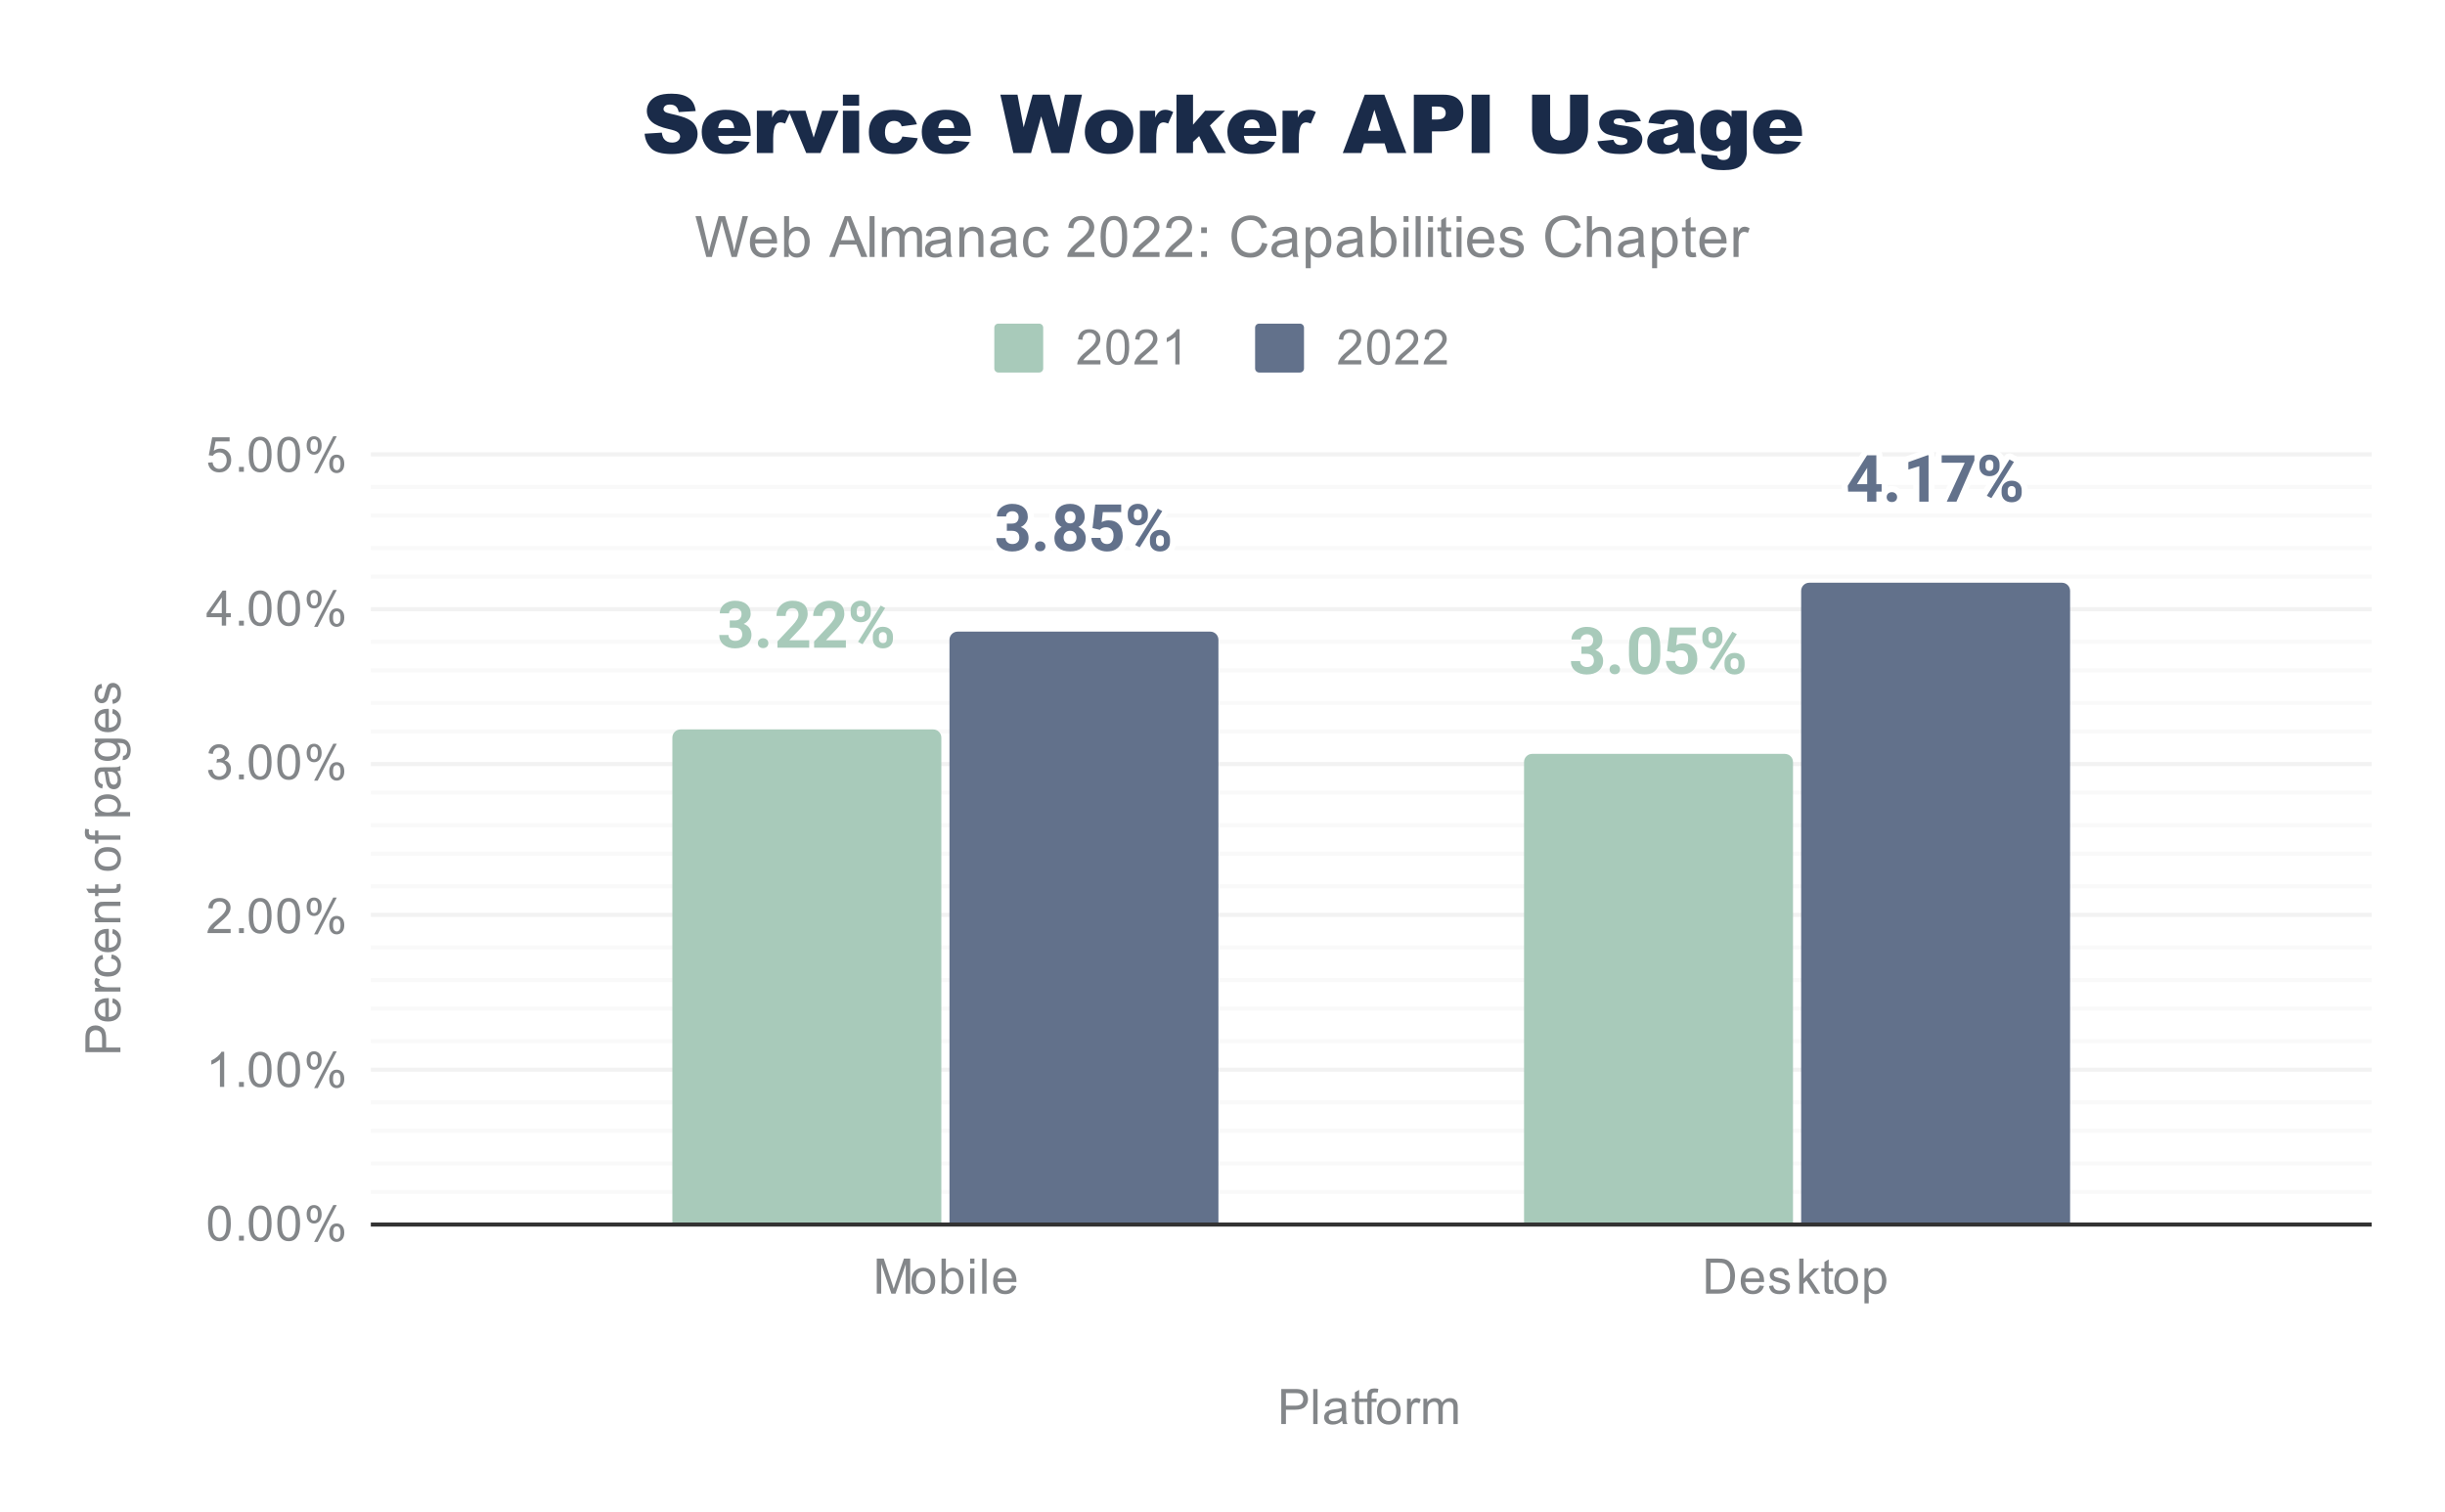 <svg version="1.1" viewBox="0.0 0.0 600.0 371.0" fill="none" stroke="none" stroke-linecap="square" stroke-miterlimit="10" width="600" height="371" xmlns:xlink="http://www.w3.org/1999/xlink" xmlns="http://www.w3.org/2000/svg"><path fill="#ffffff" d="M0 0L600.0 0L600.0 371.0L0 371.0L0 0Z" fill-rule="nonzero"/><path stroke="#333333" stroke-width="1.0" stroke-linecap="butt" d="M91.5 300.5L581.5 300.5" fill-rule="nonzero"/><path stroke="#f2f2f2" stroke-width="1.0" stroke-linecap="butt" d="M91.5 262.5L581.5 262.5" fill-rule="nonzero"/><path stroke="#f2f2f2" stroke-width="1.0" stroke-linecap="butt" d="M91.5 224.5L581.5 224.5" fill-rule="nonzero"/><path stroke="#f2f2f2" stroke-width="1.0" stroke-linecap="butt" d="M91.5 187.5L581.5 187.5" fill-rule="nonzero"/><path stroke="#f2f2f2" stroke-width="1.0" stroke-linecap="butt" d="M91.5 149.5L581.5 149.5" fill-rule="nonzero"/><path stroke="#f2f2f2" stroke-width="1.0" stroke-linecap="butt" d="M91.5 111.5L581.5 111.5" fill-rule="nonzero"/><path stroke="#f9f9f9" stroke-width="1.0" stroke-linecap="butt" d="M91.5 292.5L581.5 292.5" fill-rule="nonzero"/><path stroke="#f9f9f9" stroke-width="1.0" stroke-linecap="butt" d="M91.5 285.5L581.5 285.5" fill-rule="nonzero"/><path stroke="#f9f9f9" stroke-width="1.0" stroke-linecap="butt" d="M91.5 277.5L581.5 277.5" fill-rule="nonzero"/><path stroke="#f9f9f9" stroke-width="1.0" stroke-linecap="butt" d="M91.5 270.5L581.5 270.5" fill-rule="nonzero"/><path stroke="#f9f9f9" stroke-width="1.0" stroke-linecap="butt" d="M91.5 255.5L581.5 255.5" fill-rule="nonzero"/><path stroke="#f9f9f9" stroke-width="1.0" stroke-linecap="butt" d="M91.5 247.5L581.5 247.5" fill-rule="nonzero"/><path stroke="#f9f9f9" stroke-width="1.0" stroke-linecap="butt" d="M91.5 240.5L581.5 240.5" fill-rule="nonzero"/><path stroke="#f9f9f9" stroke-width="1.0" stroke-linecap="butt" d="M91.5 232.5L581.5 232.5" fill-rule="nonzero"/><path stroke="#f9f9f9" stroke-width="1.0" stroke-linecap="butt" d="M91.5 217.5L581.5 217.5" fill-rule="nonzero"/><path stroke="#f9f9f9" stroke-width="1.0" stroke-linecap="butt" d="M91.5 209.5L581.5 209.5" fill-rule="nonzero"/><path stroke="#f9f9f9" stroke-width="1.0" stroke-linecap="butt" d="M91.5 202.5L581.5 202.5" fill-rule="nonzero"/><path stroke="#f9f9f9" stroke-width="1.0" stroke-linecap="butt" d="M91.5 194.5L581.5 194.5" fill-rule="nonzero"/><path stroke="#f9f9f9" stroke-width="1.0" stroke-linecap="butt" d="M91.5 179.5L581.5 179.5" fill-rule="nonzero"/><path stroke="#f9f9f9" stroke-width="1.0" stroke-linecap="butt" d="M91.5 172.5L581.5 172.5" fill-rule="nonzero"/><path stroke="#f9f9f9" stroke-width="1.0" stroke-linecap="butt" d="M91.5 164.5L581.5 164.5" fill-rule="nonzero"/><path stroke="#f9f9f9" stroke-width="1.0" stroke-linecap="butt" d="M91.5 157.5L581.5 157.5" fill-rule="nonzero"/><path stroke="#f9f9f9" stroke-width="1.0" stroke-linecap="butt" d="M91.5 141.5L581.5 141.5" fill-rule="nonzero"/><path stroke="#f9f9f9" stroke-width="1.0" stroke-linecap="butt" d="M91.5 134.5L581.5 134.5" fill-rule="nonzero"/><path stroke="#f9f9f9" stroke-width="1.0" stroke-linecap="butt" d="M91.5 126.5L581.5 126.5" fill-rule="nonzero"/><path stroke="#f9f9f9" stroke-width="1.0" stroke-linecap="butt" d="M91.5 119.5L581.5 119.5" fill-rule="nonzero"/><clipPath id="id_0"><path d="M91.55 111.783L581.45 111.783L581.45 300.45L91.55 300.45L91.55 111.783Z" clip-rule="nonzero"/></clipPath><path stroke="#000000" stroke-width="2.0" stroke-linecap="butt" stroke-opacity="0.0" clip-path="url(#id_0)" d="M231.0 300.0L165.0 300.0L165.0 181.0C165.0 179.895 165.895 179.0 167.0 179.0L229.0 179.0C230.105 179.0 231.0 179.895 231.0 181.0Z" fill-rule="nonzero"/><path fill="#a8caba" clip-path="url(#id_0)" d="M231.0 300.0L165.0 300.0L165.0 181.0C165.0 179.895 165.895 179.0 167.0 179.0L229.0 179.0C230.105 179.0 231.0 179.895 231.0 181.0Z" fill-rule="nonzero"/><path stroke="#000000" stroke-width="2.0" stroke-linecap="butt" stroke-opacity="0.0" clip-path="url(#id_0)" d="M440.0 300.0L374.0 300.0L374.0 187.0C374.0 185.895 374.895 185.0 376.0 185.0L438.0 185.0C439.105 185.0 440.0 185.895 440.0 187.0Z" fill-rule="nonzero"/><path fill="#a8caba" clip-path="url(#id_0)" d="M440.0 300.0L374.0 300.0L374.0 187.0C374.0 185.895 374.895 185.0 376.0 185.0L438.0 185.0C439.105 185.0 440.0 185.895 440.0 187.0Z" fill-rule="nonzero"/><path stroke="#000000" stroke-width="2.0" stroke-linecap="butt" stroke-opacity="0.0" clip-path="url(#id_0)" d="M299.0 300.0L233.0 300.0L233.0 157.0C233.0 155.895 233.895 155.0 235.0 155.0L297.0 155.0C298.105 155.0 299.0 155.895 299.0 157.0Z" fill-rule="nonzero"/><path fill="#62718b" clip-path="url(#id_0)" d="M299.0 300.0L233.0 300.0L233.0 157.0C233.0 155.895 233.895 155.0 235.0 155.0L297.0 155.0C298.105 155.0 299.0 155.895 299.0 157.0Z" fill-rule="nonzero"/><path stroke="#000000" stroke-width="2.0" stroke-linecap="butt" stroke-opacity="0.0" clip-path="url(#id_0)" d="M508.0 300.0L442.0 300.0L442.0 145.0C442.0 143.895 442.895 143.0 444.0 143.0L506.0 143.0C507.105 143.0 508.0 143.895 508.0 145.0Z" fill-rule="nonzero"/><path fill="#62718b" clip-path="url(#id_0)" d="M508.0 300.0L442.0 300.0L442.0 145.0C442.0 143.895 442.895 143.0 444.0 143.0L506.0 143.0C507.105 143.0 508.0 143.895 508.0 145.0Z" fill-rule="nonzero"/><path fill="#a8caba" d="M179.078 152.261L180.281 152.261Q181.141 152.261 181.547 151.839Q181.969 151.402 181.969 150.683Q181.969 149.996 181.547 149.621Q181.141 149.23 180.422 149.23Q179.781 149.23 179.344 149.589Q178.906 149.949 178.906 150.511L176.641 150.511Q176.641 149.621 177.125 148.917Q177.609 148.214 178.469 147.824Q179.328 147.417 180.375 147.417Q182.172 147.417 183.188 148.277Q184.219 149.136 184.219 150.652Q184.219 151.433 183.734 152.089Q183.266 152.746 182.5 153.105Q183.453 153.449 183.922 154.136Q184.406 154.824 184.406 155.761Q184.406 157.277 183.297 158.199Q182.188 159.105 180.375 159.105Q178.672 159.105 177.578 158.214Q176.5 157.308 176.5 155.824L178.766 155.824Q178.766 156.464 179.234 156.871Q179.719 157.277 180.422 157.277Q181.234 157.277 181.688 156.855Q182.141 156.433 182.141 155.73Q182.141 154.027 180.266 154.027L179.078 154.027L179.078 152.261ZM185.984 157.839Q185.984 157.292 186.344 156.964Q186.719 156.621 187.266 156.621Q187.812 156.621 188.172 156.964Q188.547 157.292 188.547 157.839Q188.547 158.371 188.188 158.714Q187.828 159.042 187.266 159.042Q186.703 159.042 186.344 158.714Q185.984 158.371 185.984 157.839ZM198.578 158.949L190.781 158.949L190.781 157.402L194.453 153.48Q195.219 152.652 195.578 152.042Q195.938 151.417 195.938 150.855Q195.938 150.105 195.547 149.667Q195.172 149.23 194.469 149.23Q193.703 149.23 193.25 149.761Q192.812 150.292 192.812 151.152L190.547 151.152Q190.547 150.105 191.047 149.246Q191.547 148.386 192.453 147.902Q193.359 147.417 194.5 147.417Q196.266 147.417 197.234 148.261Q198.203 149.105 198.203 150.636Q198.203 151.48 197.766 152.355Q197.328 153.23 196.266 154.402L193.688 157.121L198.578 157.121L198.578 158.949ZM207.578 158.949L199.781 158.949L199.781 157.402L203.453 153.48Q204.219 152.652 204.578 152.042Q204.938 151.417 204.938 150.855Q204.938 150.105 204.547 149.667Q204.172 149.23 203.469 149.23Q202.703 149.23 202.25 149.761Q201.812 150.292 201.812 151.152L199.547 151.152Q199.547 150.105 200.047 149.246Q200.547 148.386 201.453 147.902Q202.359 147.417 203.5 147.417Q205.266 147.417 206.234 148.261Q207.203 149.105 207.203 150.636Q207.203 151.48 206.766 152.355Q206.328 153.23 205.266 154.402L202.688 157.121L207.578 157.121L207.578 158.949ZM208.75 149.761Q208.75 148.714 209.422 148.058Q210.109 147.402 211.203 147.402Q212.328 147.402 213.0 148.058Q213.688 148.699 213.688 149.792L213.688 150.355Q213.688 151.417 213.0 152.058Q212.328 152.699 211.219 152.699Q210.109 152.699 209.422 152.058Q208.75 151.402 208.75 150.308L208.75 149.761ZM210.25 150.355Q210.25 150.824 210.516 151.121Q210.781 151.402 211.219 151.402Q211.656 151.402 211.906 151.121Q212.172 150.824 212.172 150.339L212.172 149.761Q212.172 149.292 211.906 149.011Q211.656 148.714 211.203 148.714Q210.781 148.714 210.516 148.996Q210.25 149.277 210.25 149.792L210.25 150.355ZM214.188 156.152Q214.188 155.105 214.875 154.464Q215.562 153.808 216.656 153.808Q217.766 153.808 218.438 154.449Q219.125 155.089 219.125 156.199L219.125 156.761Q219.125 157.808 218.453 158.464Q217.781 159.105 216.672 159.105Q215.547 159.105 214.859 158.464Q214.188 157.808 214.188 156.73L214.188 156.152ZM215.688 156.761Q215.688 157.199 215.969 157.511Q216.25 157.808 216.672 157.808Q217.625 157.808 217.625 156.746L217.625 156.152Q217.625 155.683 217.359 155.402Q217.094 155.121 216.656 155.121Q216.219 155.121 215.953 155.402Q215.688 155.683 215.688 156.183L215.688 156.761ZM211.672 158.089L210.562 157.496L216.125 148.605L217.219 149.199L211.672 158.089Z" fill-rule="nonzero"/><path fill="#a8caba" d="M388.078 158.676L389.281 158.676Q390.141 158.676 390.547 158.254Q390.969 157.816 390.969 157.098Q390.969 156.41 390.547 156.035Q390.141 155.645 389.422 155.645Q388.781 155.645 388.344 156.004Q387.906 156.363 387.906 156.926L385.641 156.926Q385.641 156.035 386.125 155.332Q386.609 154.629 387.469 154.238Q388.328 153.832 389.375 153.832Q391.172 153.832 392.188 154.691Q393.219 155.551 393.219 157.066Q393.219 157.848 392.734 158.504Q392.266 159.16 391.5 159.52Q392.453 159.863 392.922 160.551Q393.406 161.238 393.406 162.176Q393.406 163.691 392.297 164.613Q391.188 165.52 389.375 165.52Q387.672 165.52 386.578 164.629Q385.5 163.723 385.5 162.238L387.766 162.238Q387.766 162.879 388.234 163.285Q388.719 163.691 389.422 163.691Q390.234 163.691 390.688 163.27Q391.141 162.848 391.141 162.145Q391.141 160.441 389.266 160.441L388.078 160.441L388.078 158.676ZM394.984 164.254Q394.984 163.707 395.344 163.379Q395.719 163.035 396.266 163.035Q396.812 163.035 397.172 163.379Q397.547 163.707 397.547 164.254Q397.547 164.785 397.188 165.129Q396.828 165.457 396.266 165.457Q395.703 165.457 395.344 165.129Q394.984 164.785 394.984 164.254ZM407.438 160.66Q407.438 163.02 406.453 164.27Q405.484 165.52 403.594 165.52Q401.734 165.52 400.75 164.301Q399.766 163.066 399.75 160.77L399.75 158.676Q399.75 156.301 400.734 155.066Q401.719 153.832 403.578 153.832Q405.438 153.832 406.422 155.051Q407.406 156.27 407.438 158.566L407.438 160.66ZM405.172 158.363Q405.172 156.941 404.781 156.301Q404.406 155.66 403.578 155.66Q402.781 155.66 402.406 156.27Q402.031 156.879 402.0 158.191L402.0 160.957Q402.0 162.348 402.375 163.02Q402.766 163.691 403.594 163.691Q404.422 163.691 404.781 163.051Q405.156 162.395 405.172 161.066L405.172 158.363ZM409.109 159.77L409.766 153.988L416.141 153.988L416.141 155.863L411.625 155.863L411.344 158.316Q412.141 157.879 413.047 157.879Q414.672 157.879 415.594 158.895Q416.516 159.895 416.516 161.707Q416.516 162.816 416.047 163.691Q415.594 164.551 414.719 165.035Q413.859 165.52 412.672 165.52Q411.641 165.52 410.75 165.098Q409.875 164.676 409.359 163.926Q408.859 163.16 408.828 162.191L411.062 162.191Q411.125 162.91 411.547 163.301Q411.984 163.691 412.672 163.691Q413.438 163.691 413.844 163.145Q414.266 162.598 414.266 161.582Q414.266 160.613 413.781 160.098Q413.312 159.582 412.438 159.582Q411.625 159.582 411.125 160.004L410.906 160.207L409.109 159.77ZM417.75 156.176Q417.75 155.129 418.422 154.473Q419.109 153.816 420.203 153.816Q421.328 153.816 422.0 154.473Q422.688 155.113 422.688 156.207L422.688 156.77Q422.688 157.832 422.0 158.473Q421.328 159.113 420.219 159.113Q419.109 159.113 418.422 158.473Q417.75 157.816 417.75 156.723L417.75 156.176ZM419.25 156.77Q419.25 157.238 419.516 157.535Q419.781 157.816 420.219 157.816Q420.656 157.816 420.906 157.535Q421.172 157.238 421.172 156.754L421.172 156.176Q421.172 155.707 420.906 155.426Q420.656 155.129 420.203 155.129Q419.781 155.129 419.516 155.41Q419.25 155.691 419.25 156.207L419.25 156.77ZM423.188 162.566Q423.188 161.52 423.875 160.879Q424.562 160.223 425.656 160.223Q426.766 160.223 427.438 160.863Q428.125 161.504 428.125 162.613L428.125 163.176Q428.125 164.223 427.453 164.879Q426.781 165.52 425.672 165.52Q424.547 165.52 423.859 164.879Q423.188 164.223 423.188 163.145L423.188 162.566ZM424.688 163.176Q424.688 163.613 424.969 163.926Q425.25 164.223 425.672 164.223Q426.625 164.223 426.625 163.16L426.625 162.566Q426.625 162.098 426.359 161.816Q426.094 161.535 425.656 161.535Q425.219 161.535 424.953 161.816Q424.688 162.098 424.688 162.598L424.688 163.176ZM420.672 164.504L419.562 163.91L425.125 155.02L426.219 155.613L420.672 164.504Z" fill-rule="nonzero"/><path stroke="#ffffff" stroke-width="3.0" stroke-linejoin="round" stroke-linecap="round" d="M247.078 128.489L248.281 128.489Q249.141 128.489 249.547 128.067Q249.969 127.63 249.969 126.911Q249.969 126.224 249.547 125.849Q249.141 125.458 248.422 125.458Q247.781 125.458 247.344 125.817Q246.906 126.177 246.906 126.739L244.641 126.739Q244.641 125.849 245.125 125.145Q245.609 124.442 246.469 124.052Q247.328 123.645 248.375 123.645Q250.172 123.645 251.188 124.505Q252.219 125.364 252.219 126.88Q252.219 127.661 251.734 128.317Q251.266 128.974 250.5 129.333Q251.453 129.677 251.922 130.364Q252.406 131.052 252.406 131.989Q252.406 133.505 251.297 134.427Q250.188 135.333 248.375 135.333Q246.672 135.333 245.578 134.442Q244.5 133.536 244.5 132.052L246.766 132.052Q246.766 132.692 247.234 133.099Q247.719 133.505 248.422 133.505Q249.234 133.505 249.688 133.083Q250.141 132.661 250.141 131.958Q250.141 130.255 248.266 130.255L247.078 130.255L247.078 128.489ZM253.984 134.067Q253.984 133.52 254.344 133.192Q254.719 132.849 255.266 132.849Q255.812 132.849 256.172 133.192Q256.547 133.52 256.547 134.067Q256.547 134.599 256.188 134.942Q255.828 135.27 255.266 135.27Q254.703 135.27 254.344 134.942Q253.984 134.599 253.984 134.067ZM266.188 126.817Q266.188 127.645 265.766 128.286Q265.359 128.927 264.641 129.317Q265.469 129.708 265.953 130.411Q266.438 131.114 266.438 132.052Q266.438 133.567 265.406 134.458Q264.375 135.333 262.594 135.333Q260.828 135.333 259.781 134.458Q258.75 133.567 258.75 132.052Q258.75 131.114 259.234 130.411Q259.719 129.708 260.531 129.317Q259.812 128.927 259.391 128.286Q258.984 127.645 258.984 126.817Q258.984 125.364 259.953 124.505Q260.922 123.645 262.594 123.645Q264.25 123.645 265.219 124.505Q266.188 125.349 266.188 126.817ZM264.172 131.895Q264.172 131.145 263.734 130.708Q263.312 130.255 262.578 130.255Q261.859 130.255 261.422 130.708Q261.0 131.145 261.0 131.895Q261.0 132.614 261.422 133.067Q261.844 133.505 262.594 133.505Q263.328 133.505 263.75 133.083Q264.172 132.645 264.172 131.895ZM263.938 126.927Q263.938 126.27 263.578 125.864Q263.234 125.458 262.594 125.458Q261.953 125.458 261.594 125.849Q261.25 126.239 261.25 126.927Q261.25 127.614 261.594 128.036Q261.953 128.442 262.594 128.442Q263.234 128.442 263.578 128.036Q263.938 127.614 263.938 126.927ZM268.109 129.583L268.766 123.802L275.141 123.802L275.141 125.677L270.625 125.677L270.344 128.13Q271.141 127.692 272.047 127.692Q273.672 127.692 274.594 128.708Q275.516 129.708 275.516 131.52Q275.516 132.63 275.047 133.505Q274.594 134.364 273.719 134.849Q272.859 135.333 271.672 135.333Q270.641 135.333 269.75 134.911Q268.875 134.489 268.359 133.739Q267.859 132.974 267.828 132.005L270.062 132.005Q270.125 132.724 270.547 133.114Q270.984 133.505 271.672 133.505Q272.438 133.505 272.844 132.958Q273.266 132.411 273.266 131.395Q273.266 130.427 272.781 129.911Q272.312 129.395 271.438 129.395Q270.625 129.395 270.125 129.817L269.906 130.02L268.109 129.583ZM276.75 125.989Q276.75 124.942 277.422 124.286Q278.109 123.63 279.203 123.63Q280.328 123.63 281.0 124.286Q281.688 124.927 281.688 126.02L281.688 126.583Q281.688 127.645 281.0 128.286Q280.328 128.927 279.219 128.927Q278.109 128.927 277.422 128.286Q276.75 127.63 276.75 126.536L276.75 125.989ZM278.25 126.583Q278.25 127.052 278.516 127.349Q278.781 127.63 279.219 127.63Q279.656 127.63 279.906 127.349Q280.172 127.052 280.172 126.567L280.172 125.989Q280.172 125.52 279.906 125.239Q279.656 124.942 279.203 124.942Q278.781 124.942 278.516 125.224Q278.25 125.505 278.25 126.02L278.25 126.583ZM282.188 132.38Q282.188 131.333 282.875 130.692Q283.562 130.036 284.656 130.036Q285.766 130.036 286.438 130.677Q287.125 131.317 287.125 132.427L287.125 132.989Q287.125 134.036 286.453 134.692Q285.781 135.333 284.672 135.333Q283.547 135.333 282.859 134.692Q282.188 134.036 282.188 132.958L282.188 132.38ZM283.688 132.989Q283.688 133.427 283.969 133.739Q284.25 134.036 284.672 134.036Q285.625 134.036 285.625 132.974L285.625 132.38Q285.625 131.911 285.359 131.63Q285.094 131.349 284.656 131.349Q284.219 131.349 283.953 131.63Q283.688 131.911 283.688 132.411L283.688 132.989ZM279.672 134.317L278.562 133.724L284.125 124.833L285.219 125.427L279.672 134.317Z" fill-rule="nonzero"/><path fill="#62718b" d="M247.078 128.489L248.281 128.489Q249.141 128.489 249.547 128.067Q249.969 127.63 249.969 126.911Q249.969 126.224 249.547 125.849Q249.141 125.458 248.422 125.458Q247.781 125.458 247.344 125.817Q246.906 126.177 246.906 126.739L244.641 126.739Q244.641 125.849 245.125 125.145Q245.609 124.442 246.469 124.052Q247.328 123.645 248.375 123.645Q250.172 123.645 251.188 124.505Q252.219 125.364 252.219 126.88Q252.219 127.661 251.734 128.317Q251.266 128.974 250.5 129.333Q251.453 129.677 251.922 130.364Q252.406 131.052 252.406 131.989Q252.406 133.505 251.297 134.427Q250.188 135.333 248.375 135.333Q246.672 135.333 245.578 134.442Q244.5 133.536 244.5 132.052L246.766 132.052Q246.766 132.692 247.234 133.099Q247.719 133.505 248.422 133.505Q249.234 133.505 249.688 133.083Q250.141 132.661 250.141 131.958Q250.141 130.255 248.266 130.255L247.078 130.255L247.078 128.489ZM253.984 134.067Q253.984 133.52 254.344 133.192Q254.719 132.849 255.266 132.849Q255.812 132.849 256.172 133.192Q256.547 133.52 256.547 134.067Q256.547 134.599 256.188 134.942Q255.828 135.27 255.266 135.27Q254.703 135.27 254.344 134.942Q253.984 134.599 253.984 134.067ZM266.188 126.817Q266.188 127.645 265.766 128.286Q265.359 128.927 264.641 129.317Q265.469 129.708 265.953 130.411Q266.438 131.114 266.438 132.052Q266.438 133.567 265.406 134.458Q264.375 135.333 262.594 135.333Q260.828 135.333 259.781 134.458Q258.75 133.567 258.75 132.052Q258.75 131.114 259.234 130.411Q259.719 129.708 260.531 129.317Q259.812 128.927 259.391 128.286Q258.984 127.645 258.984 126.817Q258.984 125.364 259.953 124.505Q260.922 123.645 262.594 123.645Q264.25 123.645 265.219 124.505Q266.188 125.349 266.188 126.817ZM264.172 131.895Q264.172 131.145 263.734 130.708Q263.312 130.255 262.578 130.255Q261.859 130.255 261.422 130.708Q261.0 131.145 261.0 131.895Q261.0 132.614 261.422 133.067Q261.844 133.505 262.594 133.505Q263.328 133.505 263.75 133.083Q264.172 132.645 264.172 131.895ZM263.938 126.927Q263.938 126.27 263.578 125.864Q263.234 125.458 262.594 125.458Q261.953 125.458 261.594 125.849Q261.25 126.239 261.25 126.927Q261.25 127.614 261.594 128.036Q261.953 128.442 262.594 128.442Q263.234 128.442 263.578 128.036Q263.938 127.614 263.938 126.927ZM268.109 129.583L268.766 123.802L275.141 123.802L275.141 125.677L270.625 125.677L270.344 128.13Q271.141 127.692 272.047 127.692Q273.672 127.692 274.594 128.708Q275.516 129.708 275.516 131.52Q275.516 132.63 275.047 133.505Q274.594 134.364 273.719 134.849Q272.859 135.333 271.672 135.333Q270.641 135.333 269.75 134.911Q268.875 134.489 268.359 133.739Q267.859 132.974 267.828 132.005L270.062 132.005Q270.125 132.724 270.547 133.114Q270.984 133.505 271.672 133.505Q272.438 133.505 272.844 132.958Q273.266 132.411 273.266 131.395Q273.266 130.427 272.781 129.911Q272.312 129.395 271.438 129.395Q270.625 129.395 270.125 129.817L269.906 130.02L268.109 129.583ZM276.75 125.989Q276.75 124.942 277.422 124.286Q278.109 123.63 279.203 123.63Q280.328 123.63 281.0 124.286Q281.688 124.927 281.688 126.02L281.688 126.583Q281.688 127.645 281.0 128.286Q280.328 128.927 279.219 128.927Q278.109 128.927 277.422 128.286Q276.75 127.63 276.75 126.536L276.75 125.989ZM278.25 126.583Q278.25 127.052 278.516 127.349Q278.781 127.63 279.219 127.63Q279.656 127.63 279.906 127.349Q280.172 127.052 280.172 126.567L280.172 125.989Q280.172 125.52 279.906 125.239Q279.656 124.942 279.203 124.942Q278.781 124.942 278.516 125.224Q278.25 125.505 278.25 126.02L278.25 126.583ZM282.188 132.38Q282.188 131.333 282.875 130.692Q283.562 130.036 284.656 130.036Q285.766 130.036 286.438 130.677Q287.125 131.317 287.125 132.427L287.125 132.989Q287.125 134.036 286.453 134.692Q285.781 135.333 284.672 135.333Q283.547 135.333 282.859 134.692Q282.188 134.036 282.188 132.958L282.188 132.38ZM283.688 132.989Q283.688 133.427 283.969 133.739Q284.25 134.036 284.672 134.036Q285.625 134.036 285.625 132.974L285.625 132.38Q285.625 131.911 285.359 131.63Q285.094 131.349 284.656 131.349Q284.219 131.349 283.953 131.63Q283.688 131.911 283.688 132.411L283.688 132.989ZM279.672 134.317L278.562 133.724L284.125 124.833L285.219 125.427L279.672 134.317Z" fill-rule="nonzero"/><path stroke="#ffffff" stroke-width="3.0" stroke-linejoin="round" stroke-linecap="round" d="M460.453 118.821L461.75 118.821L461.75 120.633L460.453 120.633L460.453 123.102L458.203 123.102L458.203 120.633L453.531 120.633L453.438 119.211L458.172 111.727L460.453 111.727L460.453 118.821ZM455.688 118.821L458.203 118.821L458.203 114.805L458.047 115.055L455.688 118.821ZM462.984 121.993Q462.984 121.446 463.344 121.118Q463.719 120.774 464.266 120.774Q464.812 120.774 465.172 121.118Q465.547 121.446 465.547 121.993Q465.547 122.524 465.188 122.868Q464.828 123.196 464.266 123.196Q463.703 123.196 463.344 122.868Q462.984 122.524 462.984 121.993ZM473.266 123.102L471.0 123.102L471.0 114.399L468.312 115.227L468.312 113.399L473.016 111.711L473.266 111.711L473.266 123.102ZM484.516 112.993L480.109 123.102L477.734 123.102L482.141 113.555L476.484 113.555L476.484 111.727L484.516 111.727L484.516 112.993ZM485.75 113.915Q485.75 112.868 486.422 112.211Q487.109 111.555 488.203 111.555Q489.328 111.555 490.0 112.211Q490.688 112.852 490.688 113.946L490.688 114.508Q490.688 115.571 490.0 116.211Q489.328 116.852 488.219 116.852Q487.109 116.852 486.422 116.211Q485.75 115.555 485.75 114.461L485.75 113.915ZM487.25 114.508Q487.25 114.977 487.516 115.274Q487.781 115.555 488.219 115.555Q488.656 115.555 488.906 115.274Q489.172 114.977 489.172 114.493L489.172 113.915Q489.172 113.446 488.906 113.165Q488.656 112.868 488.203 112.868Q487.781 112.868 487.516 113.149Q487.25 113.43 487.25 113.946L487.25 114.508ZM491.188 120.305Q491.188 119.258 491.875 118.618Q492.562 117.961 493.656 117.961Q494.766 117.961 495.438 118.602Q496.125 119.243 496.125 120.352L496.125 120.915Q496.125 121.961 495.453 122.618Q494.781 123.258 493.672 123.258Q492.547 123.258 491.859 122.618Q491.188 121.961 491.188 120.883L491.188 120.305ZM492.688 120.915Q492.688 121.352 492.969 121.665Q493.25 121.961 493.672 121.961Q494.625 121.961 494.625 120.899L494.625 120.305Q494.625 119.836 494.359 119.555Q494.094 119.274 493.656 119.274Q493.219 119.274 492.953 119.555Q492.688 119.836 492.688 120.336L492.688 120.915ZM488.672 122.243L487.562 121.649L493.125 112.758L494.219 113.352L488.672 122.243Z" fill-rule="nonzero"/><path fill="#62718b" d="M460.453 118.821L461.75 118.821L461.75 120.633L460.453 120.633L460.453 123.102L458.203 123.102L458.203 120.633L453.531 120.633L453.438 119.211L458.172 111.727L460.453 111.727L460.453 118.821ZM455.688 118.821L458.203 118.821L458.203 114.805L458.047 115.055L455.688 118.821ZM462.984 121.993Q462.984 121.446 463.344 121.118Q463.719 120.774 464.266 120.774Q464.812 120.774 465.172 121.118Q465.547 121.446 465.547 121.993Q465.547 122.524 465.188 122.868Q464.828 123.196 464.266 123.196Q463.703 123.196 463.344 122.868Q462.984 122.524 462.984 121.993ZM473.266 123.102L471.0 123.102L471.0 114.399L468.312 115.227L468.312 113.399L473.016 111.711L473.266 111.711L473.266 123.102ZM484.516 112.993L480.109 123.102L477.734 123.102L482.141 113.555L476.484 113.555L476.484 111.727L484.516 111.727L484.516 112.993ZM485.75 113.915Q485.75 112.868 486.422 112.211Q487.109 111.555 488.203 111.555Q489.328 111.555 490.0 112.211Q490.688 112.852 490.688 113.946L490.688 114.508Q490.688 115.571 490.0 116.211Q489.328 116.852 488.219 116.852Q487.109 116.852 486.422 116.211Q485.75 115.555 485.75 114.461L485.75 113.915ZM487.25 114.508Q487.25 114.977 487.516 115.274Q487.781 115.555 488.219 115.555Q488.656 115.555 488.906 115.274Q489.172 114.977 489.172 114.493L489.172 113.915Q489.172 113.446 488.906 113.165Q488.656 112.868 488.203 112.868Q487.781 112.868 487.516 113.149Q487.25 113.43 487.25 113.946L487.25 114.508ZM491.188 120.305Q491.188 119.258 491.875 118.618Q492.562 117.961 493.656 117.961Q494.766 117.961 495.438 118.602Q496.125 119.243 496.125 120.352L496.125 120.915Q496.125 121.961 495.453 122.618Q494.781 123.258 493.672 123.258Q492.547 123.258 491.859 122.618Q491.188 121.961 491.188 120.883L491.188 120.305ZM492.688 120.915Q492.688 121.352 492.969 121.665Q493.25 121.961 493.672 121.961Q494.625 121.961 494.625 120.899L494.625 120.305Q494.625 119.836 494.359 119.555Q494.094 119.274 493.656 119.274Q493.219 119.274 492.953 119.555Q492.688 119.836 492.688 120.336L492.688 120.915ZM488.672 122.243L487.562 121.649L493.125 112.758L494.219 113.352L488.672 122.243Z" fill-rule="nonzero"/><path fill="#838689" d="M314.422 349.45L314.422 340.856L317.672 340.856Q318.516 340.856 318.969 340.934Q319.609 341.044 320.031 341.341Q320.469 341.637 320.719 342.169Q320.984 342.7 320.984 343.341Q320.984 344.434 320.281 345.2Q319.594 345.95 317.766 345.95L315.562 345.95L315.562 349.45L314.422 349.45ZM315.562 344.95L317.781 344.95Q318.891 344.95 319.344 344.544Q319.812 344.122 319.812 343.372Q319.812 342.841 319.531 342.466Q319.266 342.075 318.828 341.95Q318.531 341.872 317.766 341.872L315.562 341.872L315.562 344.95ZM322.266 349.45L322.266 340.856L323.328 340.856L323.328 349.45L322.266 349.45ZM329.359 348.684Q328.766 349.184 328.219 349.387Q327.688 349.591 327.062 349.591Q326.031 349.591 325.484 349.091Q324.938 348.591 324.938 347.809Q324.938 347.356 325.141 346.981Q325.344 346.591 325.688 346.372Q326.031 346.137 326.453 346.028Q326.75 345.934 327.391 345.856Q328.656 345.716 329.266 345.497Q329.266 345.278 329.266 345.231Q329.266 344.575 328.969 344.309Q328.562 343.966 327.766 343.966Q327.031 343.966 326.672 344.231Q326.312 344.481 326.141 345.137L325.109 344.997Q325.25 344.341 325.578 343.934Q325.906 343.528 326.516 343.309Q327.125 343.091 327.922 343.091Q328.719 343.091 329.219 343.278Q329.719 343.466 329.953 343.747Q330.188 344.028 330.281 344.466Q330.328 344.731 330.328 345.434L330.328 346.841Q330.328 348.309 330.391 348.7Q330.469 349.091 330.672 349.45L329.562 349.45Q329.406 349.122 329.359 348.684ZM329.266 346.325Q328.688 346.559 327.547 346.731Q326.891 346.825 326.625 346.95Q326.359 347.059 326.203 347.278Q326.062 347.497 326.062 347.778Q326.062 348.2 326.375 348.481Q326.703 348.762 327.312 348.762Q327.922 348.762 328.391 348.497Q328.875 348.231 329.094 347.762Q329.266 347.403 329.266 346.716L329.266 346.325ZM334.594 348.512L334.75 349.434Q334.297 349.528 333.953 349.528Q333.375 349.528 333.062 349.356Q332.75 349.169 332.609 348.872Q332.484 348.575 332.484 347.622L332.484 344.044L331.719 344.044L331.719 343.231L332.484 343.231L332.484 341.684L333.531 341.059L333.531 343.231L334.594 343.231L334.594 344.044L333.531 344.044L333.531 347.684Q333.531 348.137 333.578 348.262Q333.641 348.387 333.766 348.466Q333.891 348.544 334.125 348.544Q334.312 348.544 334.594 348.512ZM335.547 349.45L335.547 344.044L334.609 344.044L334.609 343.231L335.547 343.231L335.547 342.559Q335.547 341.934 335.656 341.637Q335.812 341.216 336.188 340.966Q336.578 340.716 337.266 340.716Q337.719 340.716 338.25 340.825L338.094 341.731Q337.766 341.684 337.469 341.684Q336.984 341.684 336.781 341.887Q336.594 342.091 336.594 342.653L336.594 343.231L337.812 343.231L337.812 344.044L336.594 344.044L336.594 349.45L335.547 349.45ZM337.906 346.341Q337.906 344.606 338.859 343.778Q339.656 343.091 340.812 343.091Q342.094 343.091 342.906 343.934Q343.734 344.762 343.734 346.247Q343.734 347.45 343.375 348.137Q343.016 348.825 342.312 349.216Q341.625 349.591 340.812 349.591Q339.516 349.591 338.703 348.762Q337.906 347.919 337.906 346.341ZM338.984 346.341Q338.984 347.528 339.5 348.122Q340.031 348.716 340.812 348.716Q341.609 348.716 342.125 348.122Q342.641 347.528 342.641 346.309Q342.641 345.153 342.109 344.559Q341.594 343.966 340.812 343.966Q340.031 343.966 339.5 344.559Q338.984 345.137 338.984 346.341ZM345.281 349.45L345.281 343.231L346.234 343.231L346.234 344.169Q346.594 343.512 346.891 343.309Q347.203 343.091 347.578 343.091Q348.109 343.091 348.656 343.419L348.297 344.403Q347.906 344.169 347.531 344.169Q347.172 344.169 346.891 344.387Q346.625 344.591 346.516 344.966Q346.328 345.528 346.328 346.184L346.328 349.45L345.281 349.45ZM349.297 349.45L349.297 343.231L350.234 343.231L350.234 344.106Q350.531 343.637 351.016 343.372Q351.5 343.091 352.125 343.091Q352.812 343.091 353.25 343.372Q353.703 343.653 353.875 344.169Q354.625 343.091 355.797 343.091Q356.734 343.091 357.219 343.606Q357.719 344.106 357.719 345.184L357.719 349.45L356.672 349.45L356.672 345.528Q356.672 344.903 356.562 344.622Q356.469 344.341 356.203 344.169Q355.938 343.997 355.562 343.997Q354.906 343.997 354.469 344.434Q354.047 344.872 354.047 345.841L354.047 349.45L352.984 349.45L352.984 345.403Q352.984 344.7 352.719 344.356Q352.469 343.997 351.891 343.997Q351.438 343.997 351.062 344.231Q350.688 344.466 350.516 344.919Q350.344 345.372 350.344 346.216L350.344 349.45L349.297 349.45Z" fill-rule="nonzero"/><path fill="#838689" d="M29.55 258.195L20.956 258.195L20.956 254.945Q20.956 254.101 21.034 253.648Q21.144 253.007 21.441 252.585Q21.738 252.148 22.269 251.898Q22.8 251.632 23.441 251.632Q24.534 251.632 25.3 252.335Q26.05 253.023 26.05 254.851L26.05 257.054L29.55 257.054L29.55 258.195ZM25.05 257.054L25.05 254.835Q25.05 253.726 24.644 253.273Q24.222 252.804 23.472 252.804Q22.941 252.804 22.566 253.085Q22.175 253.351 22.05 253.789Q21.972 254.085 21.972 254.851L21.972 257.054L25.05 257.054ZM27.55 246.07L27.675 244.976Q28.628 245.226 29.159 245.929Q29.691 246.632 29.691 247.71Q29.691 249.07 28.847 249.882Q28.003 250.679 26.488 250.679Q24.925 250.679 24.066 249.867Q23.191 249.054 23.191 247.773Q23.191 246.523 24.034 245.742Q24.878 244.945 26.425 244.945Q26.519 244.945 26.706 244.945L26.706 249.585Q27.738 249.523 28.284 249.007Q28.816 248.492 28.816 247.71Q28.816 247.132 28.519 246.726Q28.206 246.304 27.55 246.07ZM25.847 249.523L25.847 246.054Q25.05 246.117 24.659 246.445Q24.05 246.96 24.05 247.757Q24.05 248.492 24.534 248.992Q25.019 249.476 25.847 249.523ZM29.55 243.335L23.331 243.335L23.331 242.382L24.269 242.382Q23.613 242.023 23.409 241.726Q23.191 241.414 23.191 241.039Q23.191 240.507 23.519 239.96L24.503 240.32Q24.269 240.71 24.269 241.085Q24.269 241.445 24.488 241.726Q24.691 241.992 25.066 242.101Q25.628 242.289 26.284 242.289L29.55 242.289L29.55 243.335ZM27.269 235.257L27.409 234.226Q28.472 234.398 29.081 235.101Q29.691 235.804 29.691 236.82Q29.691 238.101 28.863 238.882Q28.019 239.648 26.456 239.648Q25.456 239.648 24.706 239.32Q23.941 238.976 23.566 238.304Q23.191 237.617 23.191 236.804Q23.191 235.804 23.706 235.164Q24.206 234.507 25.159 234.32L25.316 235.351Q24.691 235.492 24.378 235.867Q24.05 236.242 24.05 236.773Q24.05 237.57 24.628 238.07Q25.191 238.57 26.425 238.57Q27.691 238.57 28.253 238.085Q28.816 237.601 28.816 236.835Q28.816 236.21 28.441 235.804Q28.066 235.382 27.269 235.257ZM27.55 229.07L27.675 227.976Q28.628 228.226 29.159 228.929Q29.691 229.632 29.691 230.71Q29.691 232.07 28.847 232.882Q28.003 233.679 26.488 233.679Q24.925 233.679 24.066 232.867Q23.191 232.054 23.191 230.773Q23.191 229.523 24.034 228.742Q24.878 227.945 26.425 227.945Q26.519 227.945 26.706 227.945L26.706 232.585Q27.738 232.523 28.284 232.007Q28.816 231.492 28.816 230.71Q28.816 230.132 28.519 229.726Q28.206 229.304 27.55 229.07ZM25.847 232.523L25.847 229.054Q25.05 229.117 24.659 229.445Q24.05 229.96 24.05 230.757Q24.05 231.492 24.534 231.992Q25.019 232.476 25.847 232.523ZM29.55 226.32L23.331 226.32L23.331 225.382L24.206 225.382Q23.191 224.695 23.191 223.398Q23.191 222.835 23.394 222.367Q23.597 221.882 23.925 221.648Q24.253 221.414 24.691 221.32Q24.988 221.273 25.722 221.273L29.55 221.273L29.55 222.32L25.769 222.32Q25.113 222.32 24.8 222.445Q24.488 222.57 24.3 222.882Q24.097 223.195 24.097 223.617Q24.097 224.289 24.534 224.789Q24.956 225.273 26.144 225.273L29.55 225.273L29.55 226.32ZM28.613 217.023L29.534 216.867Q29.628 217.32 29.628 217.664Q29.628 218.242 29.456 218.554Q29.269 218.867 28.972 219.007Q28.675 219.132 27.722 219.132L24.144 219.132L24.144 219.898L23.331 219.898L23.331 219.132L21.784 219.132L21.159 218.085L23.331 218.085L23.331 217.023L24.144 217.023L24.144 218.085L27.784 218.085Q28.238 218.085 28.363 218.039Q28.488 217.976 28.566 217.851Q28.644 217.726 28.644 217.492Q28.644 217.304 28.613 217.023ZM26.441 213.71Q24.706 213.71 23.878 212.757Q23.191 211.96 23.191 210.804Q23.191 209.523 24.034 208.71Q24.863 207.882 26.347 207.882Q27.55 207.882 28.238 208.242Q28.925 208.601 29.316 209.304Q29.691 209.992 29.691 210.804Q29.691 212.101 28.863 212.914Q28.019 213.71 26.441 213.71ZM26.441 212.632Q27.628 212.632 28.222 212.117Q28.816 211.585 28.816 210.804Q28.816 210.007 28.222 209.492Q27.628 208.976 26.409 208.976Q25.253 208.976 24.659 209.507Q24.066 210.023 24.066 210.804Q24.066 211.585 24.659 212.117Q25.238 212.632 26.441 212.632ZM29.55 206.07L24.144 206.07L24.144 207.007L23.331 207.007L23.331 206.07L22.659 206.07Q22.034 206.07 21.738 205.96Q21.316 205.804 21.066 205.429Q20.816 205.039 20.816 204.351Q20.816 203.898 20.925 203.367L21.831 203.523Q21.784 203.851 21.784 204.148Q21.784 204.632 21.988 204.835Q22.191 205.023 22.753 205.023L23.331 205.023L23.331 203.804L24.144 203.804L24.144 205.023L29.55 205.023L29.55 206.07ZM31.941 200.32L23.331 200.32L23.331 199.367L24.128 199.367Q23.659 199.023 23.425 198.601Q23.191 198.164 23.191 197.554Q23.191 196.757 23.597 196.148Q24.003 195.539 24.753 195.242Q25.503 194.929 26.394 194.929Q27.347 194.929 28.113 195.273Q28.878 195.601 29.284 196.257Q29.691 196.914 29.691 197.632Q29.691 198.164 29.472 198.585Q29.238 199.007 28.909 199.273L31.941 199.273L31.941 200.32ZM26.472 199.367Q27.675 199.367 28.253 198.882Q28.816 198.398 28.816 197.71Q28.816 197.007 28.222 196.507Q27.628 196.007 26.378 196.007Q25.191 196.007 24.613 196.492Q24.019 196.976 24.019 197.664Q24.019 198.335 24.644 198.851Q25.269 199.367 26.472 199.367ZM28.784 189.257Q29.284 189.851 29.488 190.398Q29.691 190.929 29.691 191.554Q29.691 192.585 29.191 193.132Q28.691 193.679 27.909 193.679Q27.456 193.679 27.081 193.476Q26.691 193.273 26.472 192.929Q26.238 192.585 26.128 192.164Q26.034 191.867 25.956 191.226Q25.816 189.96 25.597 189.351Q25.378 189.351 25.331 189.351Q24.675 189.351 24.409 189.648Q24.066 190.054 24.066 190.851Q24.066 191.585 24.331 191.945Q24.581 192.304 25.238 192.476L25.097 193.507Q24.441 193.367 24.034 193.039Q23.628 192.71 23.409 192.101Q23.191 191.492 23.191 190.695Q23.191 189.898 23.378 189.398Q23.566 188.898 23.847 188.664Q24.128 188.429 24.566 188.335Q24.831 188.289 25.534 188.289L26.941 188.289Q28.409 188.289 28.8 188.226Q29.191 188.148 29.55 187.945L29.55 189.054Q29.222 189.21 28.784 189.257ZM26.425 189.351Q26.659 189.929 26.831 191.07Q26.925 191.726 27.05 191.992Q27.159 192.257 27.378 192.414Q27.597 192.554 27.878 192.554Q28.3 192.554 28.581 192.242Q28.863 191.914 28.863 191.304Q28.863 190.695 28.597 190.226Q28.331 189.742 27.863 189.523Q27.503 189.351 26.816 189.351L26.425 189.351ZM30.066 186.523L30.222 185.492Q30.691 185.429 30.909 185.132Q31.206 184.742 31.206 184.07Q31.206 183.335 30.909 182.945Q30.613 182.539 30.097 182.398Q29.769 182.304 28.738 182.32Q29.55 183.007 29.55 184.039Q29.55 185.32 28.628 186.023Q27.691 186.726 26.409 186.726Q25.519 186.726 24.769 186.414Q24.003 186.085 23.597 185.476Q23.191 184.867 23.191 184.039Q23.191 182.929 24.081 182.21L23.331 182.21L23.331 181.242L28.706 181.242Q30.159 181.242 30.769 181.539Q31.378 181.835 31.722 182.476Q32.081 183.117 32.081 184.054Q32.081 185.164 31.581 185.851Q31.081 186.539 30.066 186.523ZM26.331 185.648Q27.55 185.648 28.113 185.164Q28.675 184.679 28.675 183.945Q28.675 183.21 28.113 182.726Q27.55 182.226 26.363 182.226Q25.222 182.226 24.644 182.742Q24.066 183.242 24.066 183.96Q24.066 184.664 24.644 185.164Q25.206 185.648 26.331 185.648ZM27.55 175.07L27.675 173.976Q28.628 174.226 29.159 174.929Q29.691 175.632 29.691 176.71Q29.691 178.07 28.847 178.882Q28.003 179.679 26.488 179.679Q24.925 179.679 24.066 178.867Q23.191 178.054 23.191 176.773Q23.191 175.523 24.034 174.742Q24.878 173.945 26.425 173.945Q26.519 173.945 26.706 173.945L26.706 178.585Q27.738 178.523 28.284 178.007Q28.816 177.492 28.816 176.71Q28.816 176.132 28.519 175.726Q28.206 175.304 27.55 175.07ZM25.847 178.523L25.847 175.054Q25.05 175.117 24.659 175.445Q24.05 175.96 24.05 176.757Q24.05 177.492 24.534 177.992Q25.019 178.476 25.847 178.523ZM27.691 172.742L27.534 171.71Q28.159 171.617 28.488 171.226Q28.816 170.82 28.816 170.085Q28.816 169.367 28.534 169.023Q28.238 168.664 27.831 168.664Q27.472 168.664 27.269 168.976Q27.128 169.195 26.909 170.054Q26.613 171.21 26.409 171.664Q26.191 172.101 25.816 172.335Q25.441 172.57 24.972 172.57Q24.566 172.57 24.206 172.382Q23.847 172.195 23.613 171.867Q23.441 171.617 23.316 171.195Q23.191 170.773 23.191 170.273Q23.191 169.554 23.409 169.007Q23.613 168.445 23.972 168.179Q24.331 167.914 24.925 167.82L25.066 168.851Q24.597 168.914 24.331 169.257Q24.05 169.585 24.05 170.21Q24.05 170.929 24.3 171.242Q24.534 171.554 24.863 171.554Q25.066 171.554 25.222 171.429Q25.394 171.289 25.503 171.023Q25.566 170.867 25.769 170.085Q26.081 168.96 26.269 168.523Q26.456 168.085 26.816 167.835Q27.175 167.585 27.722 167.585Q28.253 167.585 28.722 167.898Q29.175 168.195 29.441 168.773Q29.691 169.351 29.691 170.085Q29.691 171.304 29.191 171.945Q28.675 172.57 27.691 172.742Z" fill-rule="nonzero"/><path fill="#838689" d="M51.05 300.216Q51.05 298.684 51.362 297.762Q51.675 296.825 52.284 296.325Q52.909 295.825 53.847 295.825Q54.534 295.825 55.05 296.106Q55.581 296.387 55.925 296.919Q56.269 297.434 56.456 298.184Q56.644 298.934 56.644 300.216Q56.644 301.731 56.331 302.653Q56.034 303.575 55.409 304.091Q54.8 304.591 53.847 304.591Q52.612 304.591 51.894 303.7Q51.05 302.637 51.05 300.216ZM52.128 300.216Q52.128 302.325 52.628 303.028Q53.128 303.731 53.847 303.731Q54.581 303.731 55.066 303.028Q55.566 302.325 55.566 300.216Q55.566 298.091 55.066 297.403Q54.581 296.7 53.831 296.7Q53.112 296.7 52.675 297.309Q52.128 298.091 52.128 300.216ZM58.644 304.45L58.644 303.247L59.847 303.247L59.847 304.45L58.644 304.45ZM61.05 300.216Q61.05 298.684 61.362 297.762Q61.675 296.825 62.284 296.325Q62.909 295.825 63.847 295.825Q64.534 295.825 65.05 296.106Q65.581 296.387 65.925 296.919Q66.269 297.434 66.456 298.184Q66.644 298.934 66.644 300.216Q66.644 301.731 66.331 302.653Q66.034 303.575 65.409 304.091Q64.8 304.591 63.847 304.591Q62.612 304.591 61.894 303.7Q61.05 302.637 61.05 300.216ZM62.128 300.216Q62.128 302.325 62.628 303.028Q63.128 303.731 63.847 303.731Q64.581 303.731 65.066 303.028Q65.566 302.325 65.566 300.216Q65.566 298.091 65.066 297.403Q64.581 296.7 63.831 296.7Q63.112 296.7 62.675 297.309Q62.128 298.091 62.128 300.216ZM68.05 300.216Q68.05 298.684 68.362 297.762Q68.675 296.825 69.284 296.325Q69.909 295.825 70.847 295.825Q71.534 295.825 72.05 296.106Q72.581 296.387 72.925 296.919Q73.269 297.434 73.456 298.184Q73.644 298.934 73.644 300.216Q73.644 301.731 73.331 302.653Q73.034 303.575 72.409 304.091Q71.8 304.591 70.847 304.591Q69.612 304.591 68.894 303.7Q68.05 302.637 68.05 300.216ZM69.128 300.216Q69.128 302.325 69.628 303.028Q70.128 303.731 70.847 303.731Q71.581 303.731 72.066 303.028Q72.566 302.325 72.566 300.216Q72.566 298.091 72.066 297.403Q71.581 296.7 70.831 296.7Q70.112 296.7 69.675 297.309Q69.128 298.091 69.128 300.216ZM75.253 297.919Q75.253 296.997 75.706 296.356Q76.175 295.716 77.05 295.716Q77.862 295.716 78.394 296.294Q78.925 296.872 78.925 297.981Q78.925 299.075 78.378 299.669Q77.847 300.247 77.066 300.247Q76.284 300.247 75.769 299.669Q75.253 299.091 75.253 297.919ZM77.081 296.434Q76.691 296.434 76.425 296.778Q76.175 297.122 76.175 298.028Q76.175 298.856 76.425 299.2Q76.691 299.528 77.081 299.528Q77.487 299.528 77.737 299.184Q78.003 298.841 78.003 297.95Q78.003 297.106 77.737 296.778Q77.472 296.434 77.081 296.434ZM77.081 304.762L81.784 295.716L82.644 295.716L77.956 304.762L77.081 304.762ZM80.8 302.434Q80.8 301.512 81.253 300.872Q81.722 300.231 82.612 300.231Q83.425 300.231 83.956 300.809Q84.487 301.372 84.487 302.497Q84.487 303.591 83.941 304.184Q83.409 304.762 82.612 304.762Q81.847 304.762 81.316 304.184Q80.8 303.606 80.8 302.434ZM82.644 300.95Q82.237 300.95 81.972 301.294Q81.722 301.637 81.722 302.544Q81.722 303.356 81.987 303.7Q82.253 304.044 82.644 304.044Q83.034 304.044 83.3 303.7Q83.566 303.356 83.566 302.45Q83.566 301.622 83.3 301.294Q83.034 300.95 82.644 300.95Z" fill-rule="nonzero"/><path fill="#838689" d="M55.019 266.717L53.972 266.717L53.972 259.998Q53.581 260.357 52.956 260.732Q52.347 261.092 51.862 261.264L51.862 260.248Q52.737 259.826 53.394 259.248Q54.066 258.654 54.347 258.092L55.019 258.092L55.019 266.717ZM58.644 266.717L58.644 265.514L59.847 265.514L59.847 266.717L58.644 266.717ZM61.05 262.482Q61.05 260.951 61.362 260.029Q61.675 259.092 62.284 258.592Q62.909 258.092 63.847 258.092Q64.534 258.092 65.05 258.373Q65.581 258.654 65.925 259.185Q66.269 259.701 66.456 260.451Q66.644 261.201 66.644 262.482Q66.644 263.998 66.331 264.92Q66.034 265.842 65.409 266.357Q64.8 266.857 63.847 266.857Q62.612 266.857 61.894 265.967Q61.05 264.904 61.05 262.482ZM62.128 262.482Q62.128 264.592 62.628 265.295Q63.128 265.998 63.847 265.998Q64.581 265.998 65.066 265.295Q65.566 264.592 65.566 262.482Q65.566 260.357 65.066 259.67Q64.581 258.967 63.831 258.967Q63.112 258.967 62.675 259.576Q62.128 260.357 62.128 262.482ZM68.05 262.482Q68.05 260.951 68.362 260.029Q68.675 259.092 69.284 258.592Q69.909 258.092 70.847 258.092Q71.534 258.092 72.05 258.373Q72.581 258.654 72.925 259.185Q73.269 259.701 73.456 260.451Q73.644 261.201 73.644 262.482Q73.644 263.998 73.331 264.92Q73.034 265.842 72.409 266.357Q71.8 266.857 70.847 266.857Q69.612 266.857 68.894 265.967Q68.05 264.904 68.05 262.482ZM69.128 262.482Q69.128 264.592 69.628 265.295Q70.128 265.998 70.847 265.998Q71.581 265.998 72.066 265.295Q72.566 264.592 72.566 262.482Q72.566 260.357 72.066 259.67Q71.581 258.967 70.831 258.967Q70.112 258.967 69.675 259.576Q69.128 260.357 69.128 262.482ZM75.253 260.185Q75.253 259.264 75.706 258.623Q76.175 257.982 77.05 257.982Q77.862 257.982 78.394 258.56Q78.925 259.139 78.925 260.248Q78.925 261.342 78.378 261.935Q77.847 262.514 77.066 262.514Q76.284 262.514 75.769 261.935Q75.253 261.357 75.253 260.185ZM77.081 258.701Q76.691 258.701 76.425 259.045Q76.175 259.389 76.175 260.295Q76.175 261.123 76.425 261.467Q76.691 261.795 77.081 261.795Q77.487 261.795 77.737 261.451Q78.003 261.107 78.003 260.217Q78.003 259.373 77.737 259.045Q77.472 258.701 77.081 258.701ZM77.081 267.029L81.784 257.982L82.644 257.982L77.956 267.029L77.081 267.029ZM80.8 264.701Q80.8 263.779 81.253 263.139Q81.722 262.498 82.612 262.498Q83.425 262.498 83.956 263.076Q84.487 263.639 84.487 264.764Q84.487 265.857 83.941 266.451Q83.409 267.029 82.612 267.029Q81.847 267.029 81.316 266.451Q80.8 265.873 80.8 264.701ZM82.644 263.217Q82.237 263.217 81.972 263.56Q81.722 263.904 81.722 264.81Q81.722 265.623 81.987 265.967Q82.253 266.31 82.644 266.31Q83.034 266.31 83.3 265.967Q83.566 265.623 83.566 264.717Q83.566 263.889 83.3 263.56Q83.034 263.217 82.644 263.217Z" fill-rule="nonzero"/><path fill="#838689" d="M56.597 227.968L56.597 228.983L50.909 228.983Q50.909 228.608 51.034 228.249Q51.253 227.671 51.722 227.108Q52.206 226.546 53.112 225.811Q54.519 224.655 55.003 223.983Q55.503 223.311 55.503 222.718Q55.503 222.093 55.05 221.671Q54.597 221.233 53.878 221.233Q53.112 221.233 52.659 221.686Q52.206 222.14 52.191 222.952L51.112 222.843Q51.222 221.624 51.941 220.999Q52.675 220.358 53.909 220.358Q55.144 220.358 55.862 221.046Q56.581 221.733 56.581 222.749Q56.581 223.265 56.362 223.765Q56.159 224.249 55.659 224.811Q55.175 225.358 54.05 226.311Q53.097 227.108 52.816 227.405Q52.55 227.686 52.378 227.968L56.597 227.968ZM58.644 228.983L58.644 227.78L59.847 227.78L59.847 228.983L58.644 228.983ZM61.05 224.749Q61.05 223.218 61.362 222.296Q61.675 221.358 62.284 220.858Q62.909 220.358 63.847 220.358Q64.534 220.358 65.05 220.64Q65.581 220.921 65.925 221.452Q66.269 221.968 66.456 222.718Q66.644 223.468 66.644 224.749Q66.644 226.265 66.331 227.186Q66.034 228.108 65.409 228.624Q64.8 229.124 63.847 229.124Q62.612 229.124 61.894 228.233Q61.05 227.171 61.05 224.749ZM62.128 224.749Q62.128 226.858 62.628 227.561Q63.128 228.265 63.847 228.265Q64.581 228.265 65.066 227.561Q65.566 226.858 65.566 224.749Q65.566 222.624 65.066 221.936Q64.581 221.233 63.831 221.233Q63.112 221.233 62.675 221.843Q62.128 222.624 62.128 224.749ZM68.05 224.749Q68.05 223.218 68.362 222.296Q68.675 221.358 69.284 220.858Q69.909 220.358 70.847 220.358Q71.534 220.358 72.05 220.64Q72.581 220.921 72.925 221.452Q73.269 221.968 73.456 222.718Q73.644 223.468 73.644 224.749Q73.644 226.265 73.331 227.186Q73.034 228.108 72.409 228.624Q71.8 229.124 70.847 229.124Q69.612 229.124 68.894 228.233Q68.05 227.171 68.05 224.749ZM69.128 224.749Q69.128 226.858 69.628 227.561Q70.128 228.265 70.847 228.265Q71.581 228.265 72.066 227.561Q72.566 226.858 72.566 224.749Q72.566 222.624 72.066 221.936Q71.581 221.233 70.831 221.233Q70.112 221.233 69.675 221.843Q69.128 222.624 69.128 224.749ZM75.253 222.452Q75.253 221.53 75.706 220.89Q76.175 220.249 77.05 220.249Q77.862 220.249 78.394 220.827Q78.925 221.405 78.925 222.515Q78.925 223.608 78.378 224.202Q77.847 224.78 77.066 224.78Q76.284 224.78 75.769 224.202Q75.253 223.624 75.253 222.452ZM77.081 220.968Q76.691 220.968 76.425 221.311Q76.175 221.655 76.175 222.561Q76.175 223.39 76.425 223.733Q76.691 224.061 77.081 224.061Q77.487 224.061 77.737 223.718Q78.003 223.374 78.003 222.483Q78.003 221.64 77.737 221.311Q77.472 220.968 77.081 220.968ZM77.081 229.296L81.784 220.249L82.644 220.249L77.956 229.296L77.081 229.296ZM80.8 226.968Q80.8 226.046 81.253 225.405Q81.722 224.765 82.612 224.765Q83.425 224.765 83.956 225.343Q84.487 225.905 84.487 227.03Q84.487 228.124 83.941 228.718Q83.409 229.296 82.612 229.296Q81.847 229.296 81.316 228.718Q80.8 228.14 80.8 226.968ZM82.644 225.483Q82.237 225.483 81.972 225.827Q81.722 226.171 81.722 227.077Q81.722 227.89 81.987 228.233Q82.253 228.577 82.644 228.577Q83.034 228.577 83.3 228.233Q83.566 227.89 83.566 226.983Q83.566 226.155 83.3 225.827Q83.034 225.483 82.644 225.483Z" fill-rule="nonzero"/><path fill="#838689" d="M51.05 188.984L52.112 188.844Q52.284 189.734 52.722 190.141Q53.159 190.531 53.784 190.531Q54.534 190.531 55.05 190.016Q55.566 189.5 55.566 188.734Q55.566 188.016 55.081 187.547Q54.612 187.062 53.878 187.062Q53.581 187.062 53.128 187.188L53.253 186.25Q53.362 186.266 53.425 186.266Q54.097 186.266 54.628 185.922Q55.175 185.562 55.175 184.828Q55.175 184.25 54.784 183.875Q54.394 183.484 53.769 183.484Q53.159 183.484 52.737 183.875Q52.331 184.266 52.222 185.031L51.159 184.844Q51.347 183.797 52.034 183.219Q52.722 182.625 53.737 182.625Q54.441 182.625 55.034 182.938Q55.628 183.234 55.941 183.75Q56.253 184.266 56.253 184.859Q56.253 185.406 55.956 185.875Q55.659 186.328 55.081 186.594Q55.831 186.766 56.253 187.328Q56.675 187.875 56.675 188.719Q56.675 189.844 55.847 190.625Q55.034 191.406 53.784 191.406Q52.659 191.406 51.909 190.734Q51.159 190.047 51.05 188.984ZM58.644 191.25L58.644 190.047L59.847 190.047L59.847 191.25L58.644 191.25ZM61.05 187.016Q61.05 185.484 61.362 184.562Q61.675 183.625 62.284 183.125Q62.909 182.625 63.847 182.625Q64.534 182.625 65.05 182.906Q65.581 183.188 65.925 183.719Q66.269 184.234 66.456 184.984Q66.644 185.734 66.644 187.016Q66.644 188.531 66.331 189.453Q66.034 190.375 65.409 190.891Q64.8 191.391 63.847 191.391Q62.612 191.391 61.894 190.5Q61.05 189.438 61.05 187.016ZM62.128 187.016Q62.128 189.125 62.628 189.828Q63.128 190.531 63.847 190.531Q64.581 190.531 65.066 189.828Q65.566 189.125 65.566 187.016Q65.566 184.891 65.066 184.203Q64.581 183.5 63.831 183.5Q63.112 183.5 62.675 184.109Q62.128 184.891 62.128 187.016ZM68.05 187.016Q68.05 185.484 68.362 184.562Q68.675 183.625 69.284 183.125Q69.909 182.625 70.847 182.625Q71.534 182.625 72.05 182.906Q72.581 183.188 72.925 183.719Q73.269 184.234 73.456 184.984Q73.644 185.734 73.644 187.016Q73.644 188.531 73.331 189.453Q73.034 190.375 72.409 190.891Q71.8 191.391 70.847 191.391Q69.612 191.391 68.894 190.5Q68.05 189.438 68.05 187.016ZM69.128 187.016Q69.128 189.125 69.628 189.828Q70.128 190.531 70.847 190.531Q71.581 190.531 72.066 189.828Q72.566 189.125 72.566 187.016Q72.566 184.891 72.066 184.203Q71.581 183.5 70.831 183.5Q70.112 183.5 69.675 184.109Q69.128 184.891 69.128 187.016ZM75.253 184.719Q75.253 183.797 75.706 183.156Q76.175 182.516 77.05 182.516Q77.862 182.516 78.394 183.094Q78.925 183.672 78.925 184.781Q78.925 185.875 78.378 186.469Q77.847 187.047 77.066 187.047Q76.284 187.047 75.769 186.469Q75.253 185.891 75.253 184.719ZM77.081 183.234Q76.691 183.234 76.425 183.578Q76.175 183.922 76.175 184.828Q76.175 185.656 76.425 186.0Q76.691 186.328 77.081 186.328Q77.487 186.328 77.737 185.984Q78.003 185.641 78.003 184.75Q78.003 183.906 77.737 183.578Q77.472 183.234 77.081 183.234ZM77.081 191.562L81.784 182.516L82.644 182.516L77.956 191.562L77.081 191.562ZM80.8 189.234Q80.8 188.312 81.253 187.672Q81.722 187.031 82.612 187.031Q83.425 187.031 83.956 187.609Q84.487 188.172 84.487 189.297Q84.487 190.391 83.941 190.984Q83.409 191.562 82.612 191.562Q81.847 191.562 81.316 190.984Q80.8 190.406 80.8 189.234ZM82.644 187.75Q82.237 187.75 81.972 188.094Q81.722 188.438 81.722 189.344Q81.722 190.156 81.987 190.5Q82.253 190.844 82.644 190.844Q83.034 190.844 83.3 190.5Q83.566 190.156 83.566 189.25Q83.566 188.422 83.3 188.094Q83.034 187.75 82.644 187.75Z" fill-rule="nonzero"/><path fill="#838689" d="M54.425 153.517L54.425 151.454L50.706 151.454L50.706 150.485L54.628 144.923L55.487 144.923L55.487 150.485L56.644 150.485L56.644 151.454L55.487 151.454L55.487 153.517L54.425 153.517ZM54.425 150.485L54.425 146.626L51.737 150.485L54.425 150.485ZM58.644 153.517L58.644 152.314L59.847 152.314L59.847 153.517L58.644 153.517ZM61.05 149.282Q61.05 147.751 61.362 146.829Q61.675 145.892 62.284 145.392Q62.909 144.892 63.847 144.892Q64.534 144.892 65.05 145.173Q65.581 145.454 65.925 145.985Q66.269 146.501 66.456 147.251Q66.644 148.001 66.644 149.282Q66.644 150.798 66.331 151.72Q66.034 152.642 65.409 153.157Q64.8 153.657 63.847 153.657Q62.612 153.657 61.894 152.767Q61.05 151.704 61.05 149.282ZM62.128 149.282Q62.128 151.392 62.628 152.095Q63.128 152.798 63.847 152.798Q64.581 152.798 65.066 152.095Q65.566 151.392 65.566 149.282Q65.566 147.157 65.066 146.47Q64.581 145.767 63.831 145.767Q63.112 145.767 62.675 146.376Q62.128 147.157 62.128 149.282ZM68.05 149.282Q68.05 147.751 68.362 146.829Q68.675 145.892 69.284 145.392Q69.909 144.892 70.847 144.892Q71.534 144.892 72.05 145.173Q72.581 145.454 72.925 145.985Q73.269 146.501 73.456 147.251Q73.644 148.001 73.644 149.282Q73.644 150.798 73.331 151.72Q73.034 152.642 72.409 153.157Q71.8 153.657 70.847 153.657Q69.612 153.657 68.894 152.767Q68.05 151.704 68.05 149.282ZM69.128 149.282Q69.128 151.392 69.628 152.095Q70.128 152.798 70.847 152.798Q71.581 152.798 72.066 152.095Q72.566 151.392 72.566 149.282Q72.566 147.157 72.066 146.47Q71.581 145.767 70.831 145.767Q70.112 145.767 69.675 146.376Q69.128 147.157 69.128 149.282ZM75.253 146.985Q75.253 146.064 75.706 145.423Q76.175 144.782 77.05 144.782Q77.862 144.782 78.394 145.36Q78.925 145.939 78.925 147.048Q78.925 148.142 78.378 148.735Q77.847 149.314 77.066 149.314Q76.284 149.314 75.769 148.735Q75.253 148.157 75.253 146.985ZM77.081 145.501Q76.691 145.501 76.425 145.845Q76.175 146.189 76.175 147.095Q76.175 147.923 76.425 148.267Q76.691 148.595 77.081 148.595Q77.487 148.595 77.737 148.251Q78.003 147.907 78.003 147.017Q78.003 146.173 77.737 145.845Q77.472 145.501 77.081 145.501ZM77.081 153.829L81.784 144.782L82.644 144.782L77.956 153.829L77.081 153.829ZM80.8 151.501Q80.8 150.579 81.253 149.939Q81.722 149.298 82.612 149.298Q83.425 149.298 83.956 149.876Q84.487 150.439 84.487 151.564Q84.487 152.657 83.941 153.251Q83.409 153.829 82.612 153.829Q81.847 153.829 81.316 153.251Q80.8 152.673 80.8 151.501ZM82.644 150.017Q82.237 150.017 81.972 150.36Q81.722 150.704 81.722 151.61Q81.722 152.423 81.987 152.767Q82.253 153.11 82.644 153.11Q83.034 153.11 83.3 152.767Q83.566 152.423 83.566 151.517Q83.566 150.689 83.3 150.36Q83.034 150.017 82.644 150.017Z" fill-rule="nonzero"/><path fill="#838689" d="M51.05 113.533L52.159 113.44Q52.284 114.252 52.722 114.658Q53.175 115.065 53.816 115.065Q54.566 115.065 55.097 114.486Q55.628 113.908 55.628 112.971Q55.628 112.065 55.112 111.549Q54.612 111.018 53.784 111.018Q53.284 111.018 52.862 111.252Q52.456 111.486 52.222 111.846L51.237 111.721L52.066 107.315L56.347 107.315L56.347 108.315L52.909 108.315L52.456 110.627Q53.222 110.08 54.066 110.08Q55.191 110.08 55.956 110.861Q56.737 111.643 56.737 112.877Q56.737 114.033 56.066 114.893Q55.237 115.924 53.816 115.924Q52.644 115.924 51.894 115.268Q51.159 114.611 51.05 113.533ZM58.644 115.783L58.644 114.58L59.847 114.58L59.847 115.783L58.644 115.783ZM61.05 111.549Q61.05 110.018 61.362 109.096Q61.675 108.158 62.284 107.658Q62.909 107.158 63.847 107.158Q64.534 107.158 65.05 107.44Q65.581 107.721 65.925 108.252Q66.269 108.768 66.456 109.518Q66.644 110.268 66.644 111.549Q66.644 113.065 66.331 113.986Q66.034 114.908 65.409 115.424Q64.8 115.924 63.847 115.924Q62.612 115.924 61.894 115.033Q61.05 113.971 61.05 111.549ZM62.128 111.549Q62.128 113.658 62.628 114.361Q63.128 115.065 63.847 115.065Q64.581 115.065 65.066 114.361Q65.566 113.658 65.566 111.549Q65.566 109.424 65.066 108.736Q64.581 108.033 63.831 108.033Q63.112 108.033 62.675 108.643Q62.128 109.424 62.128 111.549ZM68.05 111.549Q68.05 110.018 68.362 109.096Q68.675 108.158 69.284 107.658Q69.909 107.158 70.847 107.158Q71.534 107.158 72.05 107.44Q72.581 107.721 72.925 108.252Q73.269 108.768 73.456 109.518Q73.644 110.268 73.644 111.549Q73.644 113.065 73.331 113.986Q73.034 114.908 72.409 115.424Q71.8 115.924 70.847 115.924Q69.612 115.924 68.894 115.033Q68.05 113.971 68.05 111.549ZM69.128 111.549Q69.128 113.658 69.628 114.361Q70.128 115.065 70.847 115.065Q71.581 115.065 72.066 114.361Q72.566 113.658 72.566 111.549Q72.566 109.424 72.066 108.736Q71.581 108.033 70.831 108.033Q70.112 108.033 69.675 108.643Q69.128 109.424 69.128 111.549ZM75.253 109.252Q75.253 108.33 75.706 107.69Q76.175 107.049 77.05 107.049Q77.862 107.049 78.394 107.627Q78.925 108.205 78.925 109.315Q78.925 110.408 78.378 111.002Q77.847 111.58 77.066 111.58Q76.284 111.58 75.769 111.002Q75.253 110.424 75.253 109.252ZM77.081 107.768Q76.691 107.768 76.425 108.111Q76.175 108.455 76.175 109.361Q76.175 110.19 76.425 110.533Q76.691 110.861 77.081 110.861Q77.487 110.861 77.737 110.518Q78.003 110.174 78.003 109.283Q78.003 108.44 77.737 108.111Q77.472 107.768 77.081 107.768ZM77.081 116.096L81.784 107.049L82.644 107.049L77.956 116.096L77.081 116.096ZM80.8 113.768Q80.8 112.846 81.253 112.205Q81.722 111.565 82.612 111.565Q83.425 111.565 83.956 112.143Q84.487 112.705 84.487 113.83Q84.487 114.924 83.941 115.518Q83.409 116.096 82.612 116.096Q81.847 116.096 81.316 115.518Q80.8 114.94 80.8 113.768ZM82.644 112.283Q82.237 112.283 81.972 112.627Q81.722 112.971 81.722 113.877Q81.722 114.69 81.987 115.033Q82.253 115.377 82.644 115.377Q83.034 115.377 83.3 115.033Q83.566 114.69 83.566 113.783Q83.566 112.955 83.3 112.627Q83.034 112.283 82.644 112.283Z" fill-rule="nonzero"/><path fill="#838689" d="M215.157 317.45L215.157 308.856L216.875 308.856L218.907 314.934Q219.188 315.794 219.313 316.216Q219.453 315.747 219.766 314.841L221.828 308.856L223.36 308.856L223.36 317.45L222.266 317.45L222.266 310.262L219.766 317.45L218.735 317.45L216.25 310.137L216.25 317.45L215.157 317.45ZM223.672 314.341Q223.672 312.606 224.625 311.778Q225.422 311.091 226.578 311.091Q227.86 311.091 228.672 311.934Q229.5 312.762 229.5 314.247Q229.5 315.45 229.141 316.137Q228.782 316.825 228.078 317.216Q227.391 317.591 226.578 317.591Q225.282 317.591 224.469 316.762Q223.672 315.919 223.672 314.341ZM224.75 314.341Q224.75 315.528 225.266 316.122Q225.797 316.716 226.578 316.716Q227.375 316.716 227.891 316.122Q228.407 315.528 228.407 314.309Q228.407 313.153 227.875 312.559Q227.36 311.966 226.578 311.966Q225.797 311.966 225.266 312.559Q224.75 313.137 224.75 314.341ZM232.032 317.45L231.047 317.45L231.047 308.856L232.11 308.856L232.11 311.919Q232.782 311.091 233.813 311.091Q234.391 311.091 234.891 311.325Q235.407 311.544 235.735 311.966Q236.078 312.387 236.266 312.981Q236.453 313.575 236.453 314.247Q236.453 315.841 235.657 316.716Q234.86 317.591 233.766 317.591Q232.657 317.591 232.032 316.669L232.032 317.45ZM232.016 314.294Q232.016 315.403 232.328 315.903Q232.828 316.716 233.672 316.716Q234.36 316.716 234.86 316.122Q235.375 315.528 235.375 314.325Q235.375 313.106 234.891 312.528Q234.407 311.95 233.719 311.95Q233.032 311.95 232.516 312.559Q232.016 313.153 232.016 314.294ZM238.063 310.075L238.063 308.856L239.125 308.856L239.125 310.075L238.063 310.075ZM238.063 317.45L238.063 311.231L239.125 311.231L239.125 317.45L238.063 317.45ZM241.032 317.45L241.032 308.856L242.094 308.856L242.094 317.45L241.032 317.45ZM248.313 315.45L249.407 315.575Q249.157 316.528 248.453 317.059Q247.75 317.591 246.672 317.591Q245.313 317.591 244.5 316.747Q243.703 315.903 243.703 314.387Q243.703 312.825 244.516 311.966Q245.328 311.091 246.61 311.091Q247.86 311.091 248.641 311.934Q249.438 312.778 249.438 314.325Q249.438 314.419 249.438 314.606L244.797 314.606Q244.86 315.637 245.375 316.184Q245.891 316.716 246.672 316.716Q247.25 316.716 247.657 316.419Q248.078 316.106 248.313 315.45ZM244.86 313.747L248.328 313.747Q248.266 312.95 247.938 312.559Q247.422 311.95 246.625 311.95Q245.891 311.95 245.391 312.434Q244.907 312.919 244.86 313.747Z" fill-rule="nonzero"/><path fill="#838689" d="M418.656 317.45L418.656 308.856L421.625 308.856Q422.625 308.856 423.156 308.981Q423.89 309.153 424.406 309.591Q425.093 310.169 425.422 311.075Q425.765 311.966 425.765 313.106Q425.765 314.091 425.531 314.841Q425.312 315.591 424.953 316.091Q424.593 316.591 424.156 316.872Q423.734 317.153 423.14 317.309Q422.547 317.45 421.765 317.45L418.656 317.45ZM419.797 316.434L421.625 316.434Q422.484 316.434 422.968 316.278Q423.453 316.122 423.734 315.825Q424.14 315.434 424.359 314.747Q424.593 314.059 424.593 313.091Q424.593 311.747 424.14 311.028Q423.703 310.294 423.078 310.044Q422.609 309.872 421.609 309.872L419.797 309.872L419.797 316.434ZM431.781 315.45L432.875 315.575Q432.625 316.528 431.922 317.059Q431.218 317.591 430.14 317.591Q428.781 317.591 427.968 316.747Q427.172 315.903 427.172 314.387Q427.172 312.825 427.984 311.966Q428.797 311.091 430.078 311.091Q431.328 311.091 432.109 311.934Q432.906 312.778 432.906 314.325Q432.906 314.419 432.906 314.606L428.265 314.606Q428.328 315.637 428.843 316.184Q429.359 316.716 430.14 316.716Q430.718 316.716 431.125 316.419Q431.547 316.106 431.781 315.45ZM428.328 313.747L431.797 313.747Q431.734 312.95 431.406 312.559Q430.89 311.95 430.093 311.95Q429.359 311.95 428.859 312.434Q428.375 312.919 428.328 313.747ZM434.109 315.591L435.14 315.434Q435.234 316.059 435.625 316.387Q436.031 316.716 436.765 316.716Q437.484 316.716 437.828 316.434Q438.187 316.137 438.187 315.731Q438.187 315.372 437.875 315.169Q437.656 315.028 436.797 314.809Q435.64 314.512 435.187 314.309Q434.75 314.091 434.515 313.716Q434.281 313.341 434.281 312.872Q434.281 312.466 434.468 312.106Q434.656 311.747 434.984 311.512Q435.234 311.341 435.656 311.216Q436.078 311.091 436.578 311.091Q437.297 311.091 437.843 311.309Q438.406 311.512 438.672 311.872Q438.937 312.231 439.031 312.825L438 312.966Q437.937 312.497 437.593 312.231Q437.265 311.95 436.64 311.95Q435.922 311.95 435.609 312.2Q435.297 312.434 435.297 312.762Q435.297 312.966 435.422 313.122Q435.562 313.294 435.828 313.403Q435.984 313.466 436.765 313.669Q437.89 313.981 438.328 314.169Q438.765 314.356 439.015 314.716Q439.265 315.075 439.265 315.622Q439.265 316.153 438.953 316.622Q438.656 317.075 438.078 317.341Q437.5 317.591 436.765 317.591Q435.547 317.591 434.906 317.091Q434.281 316.575 434.109 315.591ZM441.531 317.45L441.531 308.856L442.593 308.856L442.593 313.762L445.078 311.231L446.453 311.231L444.062 313.528L446.687 317.45L445.39 317.45L443.328 314.262L442.593 314.981L442.593 317.45L441.531 317.45ZM449.828 316.512L449.984 317.434Q449.531 317.528 449.187 317.528Q448.609 317.528 448.297 317.356Q447.984 317.169 447.843 316.872Q447.718 316.575 447.718 315.622L447.718 312.044L446.953 312.044L446.953 311.231L447.718 311.231L447.718 309.684L448.765 309.059L448.765 311.231L449.828 311.231L449.828 312.044L448.765 312.044L448.765 315.684Q448.765 316.137 448.812 316.262Q448.875 316.387 449 316.466Q449.125 316.544 449.359 316.544Q449.547 316.544 449.828 316.512ZM450.14 314.341Q450.14 312.606 451.093 311.778Q451.89 311.091 453.047 311.091Q454.328 311.091 455.14 311.934Q455.968 312.762 455.968 314.247Q455.968 315.45 455.609 316.137Q455.25 316.825 454.547 317.216Q453.859 317.591 453.047 317.591Q451.75 317.591 450.937 316.762Q450.14 315.919 450.14 314.341ZM451.218 314.341Q451.218 315.528 451.734 316.122Q452.265 316.716 453.047 316.716Q453.843 316.716 454.359 316.122Q454.875 315.528 454.875 314.309Q454.875 313.153 454.343 312.559Q453.828 311.966 453.047 311.966Q452.265 311.966 451.734 312.559Q451.218 313.137 451.218 314.341ZM457.531 319.841L457.531 311.231L458.484 311.231L458.484 312.028Q458.828 311.559 459.25 311.325Q459.687 311.091 460.297 311.091Q461.093 311.091 461.703 311.497Q462.312 311.903 462.609 312.653Q462.922 313.403 462.922 314.294Q462.922 315.247 462.578 316.012Q462.25 316.778 461.593 317.184Q460.937 317.591 460.218 317.591Q459.687 317.591 459.265 317.372Q458.843 317.137 458.578 316.809L458.578 319.841L457.531 319.841ZM458.484 314.372Q458.484 315.575 458.968 316.153Q459.453 316.716 460.14 316.716Q460.843 316.716 461.343 316.122Q461.843 315.528 461.843 314.278Q461.843 313.091 461.359 312.512Q460.875 311.919 460.187 311.919Q459.515 311.919 459 312.544Q458.484 313.169 458.484 314.372Z" fill-rule="nonzero"/><path fill="#a8caba" d="M244.0 80.417C244.0 79.864 244.448 79.417 245.0 79.417L255.0 79.417C255.552 79.417 256.0 79.864 256.0 80.417L256.0 90.417C256.0 90.969 255.552 91.417 255.0 91.417L245.0 91.417C244.448 91.417 244.0 90.969 244.0 90.417Z" fill-rule="nonzero"/><path fill="#838689" d="M270.047 88.401L270.047 89.417L264.359 89.417Q264.359 89.042 264.484 88.682Q264.703 88.104 265.172 87.542Q265.656 86.979 266.562 86.245Q267.969 85.089 268.453 84.417Q268.953 83.745 268.953 83.151Q268.953 82.526 268.5 82.104Q268.047 81.667 267.328 81.667Q266.562 81.667 266.109 82.12Q265.656 82.573 265.641 83.385L264.562 83.276Q264.672 82.057 265.391 81.432Q266.125 80.792 267.359 80.792Q268.594 80.792 269.312 81.479Q270.031 82.167 270.031 83.182Q270.031 83.698 269.812 84.198Q269.609 84.682 269.109 85.245Q268.625 85.792 267.5 86.745Q266.547 87.542 266.266 87.839Q266.0 88.12 265.828 88.401L270.047 88.401ZM271.5 85.182Q271.5 83.651 271.812 82.729Q272.125 81.792 272.734 81.292Q273.359 80.792 274.297 80.792Q274.984 80.792 275.5 81.073Q276.031 81.354 276.375 81.885Q276.719 82.401 276.906 83.151Q277.094 83.901 277.094 85.182Q277.094 86.698 276.781 87.62Q276.484 88.542 275.859 89.057Q275.25 89.557 274.297 89.557Q273.062 89.557 272.344 88.667Q271.5 87.604 271.5 85.182ZM272.578 85.182Q272.578 87.292 273.078 87.995Q273.578 88.698 274.297 88.698Q275.031 88.698 275.516 87.995Q276.016 87.292 276.016 85.182Q276.016 83.057 275.516 82.37Q275.031 81.667 274.281 81.667Q273.562 81.667 273.125 82.276Q272.578 83.057 272.578 85.182ZM284.047 88.401L284.047 89.417L278.359 89.417Q278.359 89.042 278.484 88.682Q278.703 88.104 279.172 87.542Q279.656 86.979 280.562 86.245Q281.969 85.089 282.453 84.417Q282.953 83.745 282.953 83.151Q282.953 82.526 282.5 82.104Q282.047 81.667 281.328 81.667Q280.562 81.667 280.109 82.12Q279.656 82.573 279.641 83.385L278.562 83.276Q278.672 82.057 279.391 81.432Q280.125 80.792 281.359 80.792Q282.594 80.792 283.312 81.479Q284.031 82.167 284.031 83.182Q284.031 83.698 283.812 84.198Q283.609 84.682 283.109 85.245Q282.625 85.792 281.5 86.745Q280.547 87.542 280.266 87.839Q280.0 88.12 279.828 88.401L284.047 88.401ZM289.469 89.417L288.422 89.417L288.422 82.698Q288.031 83.057 287.406 83.432Q286.797 83.792 286.312 83.964L286.312 82.948Q287.188 82.526 287.844 81.948Q288.516 81.354 288.797 80.792L289.469 80.792L289.469 89.417Z" fill-rule="nonzero"/><path fill="#62718b" d="M308.0 80.417C308.0 79.864 308.448 79.417 309.0 79.417L319.0 79.417C319.552 79.417 320.0 79.864 320.0 80.417L320.0 90.417C320.0 90.969 319.552 91.417 319.0 91.417L309.0 91.417C308.448 91.417 308.0 90.969 308.0 90.417Z" fill-rule="nonzero"/><path fill="#838689" d="M334.047 88.401L334.047 89.417L328.359 89.417Q328.359 89.042 328.484 88.682Q328.703 88.104 329.172 87.542Q329.656 86.979 330.562 86.245Q331.969 85.089 332.453 84.417Q332.953 83.745 332.953 83.151Q332.953 82.526 332.5 82.104Q332.047 81.667 331.328 81.667Q330.562 81.667 330.109 82.12Q329.656 82.573 329.641 83.385L328.562 83.276Q328.672 82.057 329.391 81.432Q330.125 80.792 331.359 80.792Q332.594 80.792 333.312 81.479Q334.031 82.167 334.031 83.182Q334.031 83.698 333.812 84.198Q333.609 84.682 333.109 85.245Q332.625 85.792 331.5 86.745Q330.547 87.542 330.266 87.839Q330.0 88.12 329.828 88.401L334.047 88.401ZM335.5 85.182Q335.5 83.651 335.812 82.729Q336.125 81.792 336.734 81.292Q337.359 80.792 338.297 80.792Q338.984 80.792 339.5 81.073Q340.031 81.354 340.375 81.885Q340.719 82.401 340.906 83.151Q341.094 83.901 341.094 85.182Q341.094 86.698 340.781 87.62Q340.484 88.542 339.859 89.057Q339.25 89.557 338.297 89.557Q337.062 89.557 336.344 88.667Q335.5 87.604 335.5 85.182ZM336.578 85.182Q336.578 87.292 337.078 87.995Q337.578 88.698 338.297 88.698Q339.031 88.698 339.516 87.995Q340.016 87.292 340.016 85.182Q340.016 83.057 339.516 82.37Q339.031 81.667 338.281 81.667Q337.562 81.667 337.125 82.276Q336.578 83.057 336.578 85.182ZM348.047 88.401L348.047 89.417L342.359 89.417Q342.359 89.042 342.484 88.682Q342.703 88.104 343.172 87.542Q343.656 86.979 344.562 86.245Q345.969 85.089 346.453 84.417Q346.953 83.745 346.953 83.151Q346.953 82.526 346.5 82.104Q346.047 81.667 345.328 81.667Q344.562 81.667 344.109 82.12Q343.656 82.573 343.641 83.385L342.562 83.276Q342.672 82.057 343.391 81.432Q344.125 80.792 345.359 80.792Q346.594 80.792 347.312 81.479Q348.031 82.167 348.031 83.182Q348.031 83.698 347.812 84.198Q347.609 84.682 347.109 85.245Q346.625 85.792 345.5 86.745Q344.547 87.542 344.266 87.839Q344.0 88.12 343.828 88.401L348.047 88.401ZM355.047 88.401L355.047 89.417L349.359 89.417Q349.359 89.042 349.484 88.682Q349.703 88.104 350.172 87.542Q350.656 86.979 351.562 86.245Q352.969 85.089 353.453 84.417Q353.953 83.745 353.953 83.151Q353.953 82.526 353.5 82.104Q353.047 81.667 352.328 81.667Q351.562 81.667 351.109 82.12Q350.656 82.573 350.641 83.385L349.562 83.276Q349.672 82.057 350.391 81.432Q351.125 80.792 352.359 80.792Q353.594 80.792 354.312 81.479Q355.031 82.167 355.031 83.182Q355.031 83.698 354.812 84.198Q354.609 84.682 354.109 85.245Q353.625 85.792 352.5 86.745Q351.547 87.542 351.266 87.839Q351.0 88.12 350.828 88.401L355.047 88.401Z" fill-rule="nonzero"/><path fill="#838689" d="M173.328 63.05L170.672 53.034L172.031 53.034L173.562 59.597Q173.797 60.628 173.984 61.644Q174.359 60.034 174.438 59.8L176.344 53.034L177.938 53.034L179.375 58.097Q179.906 59.987 180.156 61.644Q180.344 60.691 180.656 59.472L182.219 53.034L183.562 53.034L180.812 63.05L179.531 63.05L177.422 55.409Q177.156 54.456 177.109 54.237Q176.953 54.925 176.812 55.409L174.688 63.05L173.328 63.05ZM189.391 60.706L190.672 60.862Q190.359 61.987 189.547 62.612Q188.734 63.222 187.469 63.222Q185.875 63.222 184.938 62.237Q184.016 61.253 184.016 59.487Q184.016 57.644 184.953 56.644Q185.906 55.628 187.406 55.628Q188.859 55.628 189.781 56.628Q190.703 57.612 190.703 59.409Q190.703 59.519 190.703 59.737L185.281 59.737Q185.359 60.925 185.953 61.566Q186.562 62.206 187.484 62.206Q188.156 62.206 188.625 61.847Q189.109 61.487 189.391 60.706ZM185.359 58.722L189.406 58.722Q189.328 57.8 188.938 57.347Q188.359 56.644 187.422 56.644Q186.562 56.644 185.984 57.206Q185.422 57.769 185.359 58.722ZM193.562 63.05L192.422 63.05L192.422 53.034L193.641 53.034L193.641 56.597Q194.422 55.628 195.641 55.628Q196.312 55.628 196.906 55.894Q197.5 56.159 197.891 56.659Q198.281 57.144 198.5 57.831Q198.719 58.519 198.719 59.316Q198.719 61.175 197.781 62.206Q196.859 63.222 195.578 63.222Q194.297 63.222 193.562 62.144L193.562 63.05ZM193.547 59.362Q193.547 60.675 193.906 61.253Q194.484 62.206 195.469 62.206Q196.281 62.206 196.859 61.503Q197.453 60.8 197.453 59.409Q197.453 57.987 196.891 57.316Q196.328 56.644 195.531 56.644Q194.719 56.644 194.125 57.347Q193.547 58.034 193.547 59.362ZM203.484 63.05L207.328 53.034L208.75 53.034L212.859 63.05L211.344 63.05L210.172 60.019L205.984 60.019L204.891 63.05L203.484 63.05ZM206.375 58.941L209.766 58.941L208.719 56.159Q208.25 54.894 208.016 54.081Q207.828 55.05 207.469 55.987L206.375 58.941ZM213.391 63.05L213.391 53.034L214.625 53.034L214.625 63.05L213.391 63.05ZM216.422 63.05L216.422 55.784L217.531 55.784L217.531 56.816Q217.859 56.269 218.422 55.956Q219.0 55.628 219.719 55.628Q220.531 55.628 221.047 55.972Q221.562 56.3 221.781 56.894Q222.641 55.628 224.016 55.628Q225.094 55.628 225.672 56.222Q226.266 56.816 226.266 58.066L226.266 63.05L225.031 63.05L225.031 58.472Q225.031 57.737 224.906 57.409Q224.797 57.081 224.484 56.894Q224.172 56.691 223.75 56.691Q222.984 56.691 222.469 57.206Q221.969 57.706 221.969 58.831L221.969 63.05L220.734 63.05L220.734 58.331Q220.734 57.519 220.438 57.112Q220.141 56.691 219.453 56.691Q218.938 56.691 218.484 56.972Q218.047 57.237 217.844 57.769Q217.656 58.284 217.656 59.284L217.656 63.05L216.422 63.05ZM232.156 62.159Q231.484 62.737 230.844 62.987Q230.219 63.222 229.484 63.222Q228.297 63.222 227.641 62.644Q227.0 62.05 227.0 61.128Q227.0 60.597 227.234 60.159Q227.484 59.722 227.875 59.456Q228.281 59.191 228.766 59.05Q229.125 58.956 229.859 58.862Q231.359 58.691 232.062 58.441Q232.062 58.191 232.062 58.128Q232.062 57.362 231.719 57.066Q231.25 56.644 230.312 56.644Q229.453 56.644 229.031 56.956Q228.625 57.253 228.422 58.019L227.219 57.862Q227.375 57.081 227.75 56.612Q228.141 56.144 228.844 55.894Q229.562 55.628 230.5 55.628Q231.422 55.628 232.0 55.847Q232.578 56.066 232.844 56.394Q233.125 56.722 233.234 57.237Q233.297 57.55 233.297 58.362L233.297 60.003Q233.297 61.722 233.375 62.175Q233.453 62.628 233.688 63.05L232.406 63.05Q232.219 62.659 232.156 62.159ZM232.062 59.409Q231.391 59.675 230.047 59.878Q229.297 59.987 228.969 60.128Q228.656 60.253 228.484 60.519Q228.312 60.784 228.312 61.097Q228.312 61.597 228.688 61.925Q229.062 62.253 229.781 62.253Q230.5 62.253 231.047 61.941Q231.594 61.628 231.859 61.081Q232.062 60.675 232.062 59.862L232.062 59.409ZM235.422 63.05L235.422 55.784L236.531 55.784L236.531 56.816Q237.328 55.628 238.844 55.628Q239.5 55.628 240.047 55.862Q240.594 56.097 240.859 56.487Q241.141 56.862 241.25 57.394Q241.328 57.737 241.328 58.581L241.328 63.05L240.094 63.05L240.094 58.628Q240.094 57.878 239.953 57.519Q239.812 57.144 239.438 56.925Q239.078 56.691 238.578 56.691Q237.797 56.691 237.219 57.191Q236.656 57.691 236.656 59.081L236.656 63.05L235.422 63.05ZM248.156 62.159Q247.484 62.737 246.844 62.987Q246.219 63.222 245.484 63.222Q244.297 63.222 243.641 62.644Q243.0 62.05 243.0 61.128Q243.0 60.597 243.234 60.159Q243.484 59.722 243.875 59.456Q244.281 59.191 244.766 59.05Q245.125 58.956 245.859 58.862Q247.359 58.691 248.062 58.441Q248.062 58.191 248.062 58.128Q248.062 57.362 247.719 57.066Q247.25 56.644 246.312 56.644Q245.453 56.644 245.031 56.956Q244.625 57.253 244.422 58.019L243.219 57.862Q243.375 57.081 243.75 56.612Q244.141 56.144 244.844 55.894Q245.562 55.628 246.5 55.628Q247.422 55.628 248.0 55.847Q248.578 56.066 248.844 56.394Q249.125 56.722 249.234 57.237Q249.297 57.55 249.297 58.362L249.297 60.003Q249.297 61.722 249.375 62.175Q249.453 62.628 249.688 63.05L248.406 63.05Q248.219 62.659 248.156 62.159ZM248.062 59.409Q247.391 59.675 246.047 59.878Q245.297 59.987 244.969 60.128Q244.656 60.253 244.484 60.519Q244.312 60.784 244.312 61.097Q244.312 61.597 244.688 61.925Q245.062 62.253 245.781 62.253Q246.5 62.253 247.047 61.941Q247.594 61.628 247.859 61.081Q248.062 60.675 248.062 59.862L248.062 59.409ZM256.156 60.394L257.375 60.55Q257.172 61.8 256.344 62.519Q255.531 63.222 254.344 63.222Q252.859 63.222 251.953 62.253Q251.047 61.269 251.047 59.441Q251.047 58.269 251.438 57.394Q251.828 56.503 252.625 56.066Q253.422 55.628 254.359 55.628Q255.531 55.628 256.281 56.222Q257.047 56.816 257.25 57.925L256.062 58.112Q255.891 57.378 255.453 57.019Q255.016 56.644 254.406 56.644Q253.469 56.644 252.891 57.316Q252.312 57.972 252.312 59.409Q252.312 60.878 252.875 61.55Q253.438 62.206 254.328 62.206Q255.062 62.206 255.547 61.769Q256.031 61.316 256.156 60.394ZM268.547 61.862L268.547 63.05L261.922 63.05Q261.906 62.612 262.062 62.191Q262.328 61.519 262.875 60.862Q263.438 60.206 264.484 59.347Q266.125 58.003 266.688 57.222Q267.266 56.441 267.266 55.737Q267.266 55.003 266.734 54.503Q266.219 54.003 265.391 54.003Q264.5 54.003 263.953 54.534Q263.422 55.066 263.422 56.019L262.156 55.878Q262.281 54.472 263.125 53.737Q263.984 52.987 265.406 52.987Q266.859 52.987 267.688 53.784Q268.531 54.581 268.531 55.769Q268.531 56.378 268.281 56.956Q268.047 57.534 267.469 58.175Q266.906 58.816 265.578 59.941Q264.469 60.862 264.156 61.206Q263.844 61.534 263.641 61.862L268.547 61.862ZM270.078 58.112Q270.078 56.331 270.438 55.253Q270.812 54.159 271.531 53.581Q272.25 52.987 273.344 52.987Q274.156 52.987 274.766 53.316Q275.375 53.644 275.766 54.253Q276.172 54.862 276.391 55.737Q276.609 56.612 276.609 58.112Q276.609 59.878 276.25 60.956Q275.891 62.034 275.172 62.628Q274.453 63.222 273.344 63.222Q271.906 63.222 271.078 62.175Q270.078 60.925 270.078 58.112ZM271.344 58.112Q271.344 60.581 271.922 61.394Q272.5 62.206 273.344 62.206Q274.203 62.206 274.781 61.394Q275.359 60.566 275.359 58.112Q275.359 55.628 274.781 54.816Q274.203 54.003 273.328 54.003Q272.484 54.003 271.984 54.722Q271.344 55.644 271.344 58.112ZM284.547 61.862L284.547 63.05L277.922 63.05Q277.906 62.612 278.062 62.191Q278.328 61.519 278.875 60.862Q279.438 60.206 280.484 59.347Q282.125 58.003 282.688 57.222Q283.266 56.441 283.266 55.737Q283.266 55.003 282.734 54.503Q282.219 54.003 281.391 54.003Q280.5 54.003 279.953 54.534Q279.422 55.066 279.422 56.019L278.156 55.878Q278.281 54.472 279.125 53.737Q279.984 52.987 281.406 52.987Q282.859 52.987 283.688 53.784Q284.531 54.581 284.531 55.769Q284.531 56.378 284.281 56.956Q284.047 57.534 283.469 58.175Q282.906 58.816 281.578 59.941Q280.469 60.862 280.156 61.206Q279.844 61.534 279.641 61.862L284.547 61.862ZM292.547 61.862L292.547 63.05L285.922 63.05Q285.906 62.612 286.062 62.191Q286.328 61.519 286.875 60.862Q287.438 60.206 288.484 59.347Q290.125 58.003 290.688 57.222Q291.266 56.441 291.266 55.737Q291.266 55.003 290.734 54.503Q290.219 54.003 289.391 54.003Q288.5 54.003 287.953 54.534Q287.422 55.066 287.422 56.019L286.156 55.878Q286.281 54.472 287.125 53.737Q287.984 52.987 289.406 52.987Q290.859 52.987 291.688 53.784Q292.531 54.581 292.531 55.769Q292.531 56.378 292.281 56.956Q292.047 57.534 291.469 58.175Q290.906 58.816 289.578 59.941Q288.469 60.862 288.156 61.206Q287.844 61.534 287.641 61.862L292.547 61.862ZM294.766 57.191L294.766 55.784L296.172 55.784L296.172 57.191L294.766 57.191ZM294.766 63.05L294.766 61.644L296.172 61.644L296.172 63.05L294.766 63.05ZM309.734 59.534L311.062 59.878Q310.641 61.503 309.547 62.362Q308.469 63.222 306.906 63.222Q305.281 63.222 304.266 62.566Q303.25 61.894 302.719 60.644Q302.203 59.394 302.203 57.956Q302.203 56.394 302.797 55.237Q303.391 54.066 304.5 53.472Q305.609 52.862 306.922 52.862Q308.438 52.862 309.453 53.628Q310.484 54.394 310.891 55.769L309.578 56.081Q309.234 54.987 308.562 54.487Q307.906 53.987 306.906 53.987Q305.75 53.987 304.969 54.55Q304.188 55.097 303.875 56.034Q303.562 56.972 303.562 57.956Q303.562 59.237 303.938 60.191Q304.312 61.144 305.094 61.612Q305.875 62.081 306.797 62.081Q307.906 62.081 308.672 61.441Q309.453 60.8 309.734 59.534ZM317.156 62.159Q316.484 62.737 315.844 62.987Q315.219 63.222 314.484 63.222Q313.297 63.222 312.641 62.644Q312.0 62.05 312.0 61.128Q312.0 60.597 312.234 60.159Q312.484 59.722 312.875 59.456Q313.281 59.191 313.766 59.05Q314.125 58.956 314.859 58.862Q316.359 58.691 317.062 58.441Q317.062 58.191 317.062 58.128Q317.062 57.362 316.719 57.066Q316.25 56.644 315.312 56.644Q314.453 56.644 314.031 56.956Q313.625 57.253 313.422 58.019L312.219 57.862Q312.375 57.081 312.75 56.612Q313.141 56.144 313.844 55.894Q314.562 55.628 315.5 55.628Q316.422 55.628 317.0 55.847Q317.578 56.066 317.844 56.394Q318.125 56.722 318.234 57.237Q318.297 57.55 318.297 58.362L318.297 60.003Q318.297 61.722 318.375 62.175Q318.453 62.628 318.688 63.05L317.406 63.05Q317.219 62.659 317.156 62.159ZM317.062 59.409Q316.391 59.675 315.047 59.878Q314.297 59.987 313.969 60.128Q313.656 60.253 313.484 60.519Q313.312 60.784 313.312 61.097Q313.312 61.597 313.688 61.925Q314.062 62.253 314.781 62.253Q315.5 62.253 316.047 61.941Q316.594 61.628 316.859 61.081Q317.062 60.675 317.062 59.862L317.062 59.409ZM320.422 65.831L320.422 55.784L321.547 55.784L321.547 56.737Q321.938 56.175 322.438 55.909Q322.938 55.628 323.656 55.628Q324.578 55.628 325.281 56.112Q326.0 56.581 326.359 57.456Q326.719 58.331 326.719 59.362Q326.719 60.472 326.312 61.378Q325.922 62.269 325.156 62.753Q324.406 63.222 323.562 63.222Q322.953 63.222 322.453 62.956Q321.969 62.691 321.656 62.3L321.656 65.831L320.422 65.831ZM321.531 59.456Q321.531 60.862 322.094 61.534Q322.672 62.206 323.484 62.206Q324.297 62.206 324.875 61.519Q325.469 60.816 325.469 59.362Q325.469 57.972 324.891 57.284Q324.328 56.597 323.531 56.597Q322.75 56.597 322.141 57.331Q321.531 58.066 321.531 59.456ZM333.156 62.159Q332.484 62.737 331.844 62.987Q331.219 63.222 330.484 63.222Q329.297 63.222 328.641 62.644Q328.0 62.05 328.0 61.128Q328.0 60.597 328.234 60.159Q328.484 59.722 328.875 59.456Q329.281 59.191 329.766 59.05Q330.125 58.956 330.859 58.862Q332.359 58.691 333.062 58.441Q333.062 58.191 333.062 58.128Q333.062 57.362 332.719 57.066Q332.25 56.644 331.312 56.644Q330.453 56.644 330.031 56.956Q329.625 57.253 329.422 58.019L328.219 57.862Q328.375 57.081 328.75 56.612Q329.141 56.144 329.844 55.894Q330.562 55.628 331.5 55.628Q332.422 55.628 333.0 55.847Q333.578 56.066 333.844 56.394Q334.125 56.722 334.234 57.237Q334.297 57.55 334.297 58.362L334.297 60.003Q334.297 61.722 334.375 62.175Q334.453 62.628 334.688 63.05L333.406 63.05Q333.219 62.659 333.156 62.159ZM333.062 59.409Q332.391 59.675 331.047 59.878Q330.297 59.987 329.969 60.128Q329.656 60.253 329.484 60.519Q329.312 60.784 329.312 61.097Q329.312 61.597 329.688 61.925Q330.062 62.253 330.781 62.253Q331.5 62.253 332.047 61.941Q332.594 61.628 332.859 61.081Q333.062 60.675 333.062 59.862L333.062 59.409ZM337.562 63.05L336.422 63.05L336.422 53.034L337.641 53.034L337.641 56.597Q338.422 55.628 339.641 55.628Q340.312 55.628 340.906 55.894Q341.5 56.159 341.891 56.659Q342.281 57.144 342.5 57.831Q342.719 58.519 342.719 59.316Q342.719 61.175 341.781 62.206Q340.859 63.222 339.578 63.222Q338.297 63.222 337.562 62.144L337.562 63.05ZM337.547 59.362Q337.547 60.675 337.906 61.253Q338.484 62.206 339.469 62.206Q340.281 62.206 340.859 61.503Q341.453 60.8 341.453 59.409Q341.453 57.987 340.891 57.316Q340.328 56.644 339.531 56.644Q338.719 56.644 338.125 57.347Q337.547 58.034 337.547 59.362ZM344.438 54.441L344.438 53.034L345.656 53.034L345.656 54.441L344.438 54.441ZM344.438 63.05L344.438 55.784L345.656 55.784L345.656 63.05L344.438 63.05ZM347.391 63.05L347.391 53.034L348.625 53.034L348.625 63.05L347.391 63.05ZM350.438 54.441L350.438 53.034L351.656 53.034L351.656 54.441L350.438 54.441ZM350.438 63.05L350.438 55.784L351.656 55.784L351.656 63.05L350.438 63.05ZM356.109 61.956L356.281 63.034Q355.766 63.144 355.359 63.144Q354.688 63.144 354.312 62.941Q353.953 62.722 353.797 62.378Q353.656 62.034 353.656 60.925L353.656 56.753L352.75 56.753L352.75 55.784L353.656 55.784L353.656 53.987L354.875 53.253L354.875 55.784L356.109 55.784L356.109 56.753L354.875 56.753L354.875 60.987Q354.875 61.519 354.938 61.675Q355.0 61.816 355.141 61.909Q355.297 62.003 355.562 62.003Q355.781 62.003 356.109 61.956ZM357.438 54.441L357.438 53.034L358.656 53.034L358.656 54.441L357.438 54.441ZM357.438 63.05L357.438 55.784L358.656 55.784L358.656 63.05L357.438 63.05ZM365.391 60.706L366.672 60.862Q366.359 61.987 365.547 62.612Q364.734 63.222 363.469 63.222Q361.875 63.222 360.938 62.237Q360.016 61.253 360.016 59.487Q360.016 57.644 360.953 56.644Q361.906 55.628 363.406 55.628Q364.859 55.628 365.781 56.628Q366.703 57.612 366.703 59.409Q366.703 59.519 366.703 59.737L361.281 59.737Q361.359 60.925 361.953 61.566Q362.562 62.206 363.484 62.206Q364.156 62.206 364.625 61.847Q365.109 61.487 365.391 60.706ZM361.359 58.722L365.406 58.722Q365.328 57.8 364.938 57.347Q364.359 56.644 363.422 56.644Q362.562 56.644 361.984 57.206Q361.422 57.769 361.359 58.722ZM367.938 60.878L369.141 60.691Q369.25 61.425 369.719 61.816Q370.188 62.206 371.031 62.206Q371.875 62.206 372.281 61.862Q372.703 61.519 372.703 61.05Q372.703 60.628 372.328 60.394Q372.078 60.222 371.078 59.972Q369.719 59.628 369.188 59.378Q368.672 59.128 368.406 58.691Q368.141 58.253 368.141 57.722Q368.141 57.237 368.359 56.831Q368.578 56.409 368.969 56.128Q369.25 55.925 369.734 55.784Q370.234 55.628 370.812 55.628Q371.656 55.628 372.297 55.878Q372.953 56.112 373.266 56.534Q373.578 56.956 373.688 57.659L372.484 57.831Q372.406 57.269 372.0 56.956Q371.609 56.644 370.891 56.644Q370.047 56.644 369.688 56.925Q369.328 57.191 369.328 57.581Q369.328 57.816 369.469 58.003Q369.625 58.206 369.953 58.331Q370.125 58.394 371.031 58.644Q372.344 59.003 372.859 59.222Q373.375 59.441 373.656 59.862Q373.953 60.284 373.953 60.909Q373.953 61.534 373.594 62.081Q373.25 62.612 372.562 62.925Q371.891 63.222 371.031 63.222Q369.625 63.222 368.875 62.628Q368.141 62.034 367.938 60.878ZM386.734 59.534L388.062 59.878Q387.641 61.503 386.547 62.362Q385.469 63.222 383.906 63.222Q382.281 63.222 381.266 62.566Q380.25 61.894 379.719 60.644Q379.203 59.394 379.203 57.956Q379.203 56.394 379.797 55.237Q380.391 54.066 381.5 53.472Q382.609 52.862 383.922 52.862Q385.438 52.862 386.453 53.628Q387.484 54.394 387.891 55.769L386.578 56.081Q386.234 54.987 385.562 54.487Q384.906 53.987 383.906 53.987Q382.75 53.987 381.969 54.55Q381.188 55.097 380.875 56.034Q380.562 56.972 380.562 57.956Q380.562 59.237 380.938 60.191Q381.312 61.144 382.094 61.612Q382.875 62.081 383.797 62.081Q384.906 62.081 385.672 61.441Q386.453 60.8 386.734 59.534ZM389.422 63.05L389.422 53.034L390.656 53.034L390.656 56.628Q391.516 55.628 392.828 55.628Q393.641 55.628 394.234 55.956Q394.828 56.269 395.078 56.831Q395.344 57.378 395.344 58.456L395.344 63.05L394.109 63.05L394.109 58.456Q394.109 57.519 393.703 57.112Q393.312 56.691 392.578 56.691Q392.031 56.691 391.547 56.972Q391.062 57.253 390.859 57.737Q390.656 58.222 390.656 59.081L390.656 63.05L389.422 63.05ZM402.156 62.159Q401.484 62.737 400.844 62.987Q400.219 63.222 399.484 63.222Q398.297 63.222 397.641 62.644Q397.0 62.05 397.0 61.128Q397.0 60.597 397.234 60.159Q397.484 59.722 397.875 59.456Q398.281 59.191 398.766 59.05Q399.125 58.956 399.859 58.862Q401.359 58.691 402.062 58.441Q402.062 58.191 402.062 58.128Q402.062 57.362 401.719 57.066Q401.25 56.644 400.312 56.644Q399.453 56.644 399.031 56.956Q398.625 57.253 398.422 58.019L397.219 57.862Q397.375 57.081 397.75 56.612Q398.141 56.144 398.844 55.894Q399.562 55.628 400.5 55.628Q401.422 55.628 402.0 55.847Q402.578 56.066 402.844 56.394Q403.125 56.722 403.234 57.237Q403.297 57.55 403.297 58.362L403.297 60.003Q403.297 61.722 403.375 62.175Q403.453 62.628 403.688 63.05L402.406 63.05Q402.219 62.659 402.156 62.159ZM402.062 59.409Q401.391 59.675 400.047 59.878Q399.297 59.987 398.969 60.128Q398.656 60.253 398.484 60.519Q398.312 60.784 398.312 61.097Q398.312 61.597 398.688 61.925Q399.062 62.253 399.781 62.253Q400.5 62.253 401.047 61.941Q401.594 61.628 401.859 61.081Q402.062 60.675 402.062 59.862L402.062 59.409ZM405.422 65.831L405.422 55.784L406.547 55.784L406.547 56.737Q406.938 56.175 407.438 55.909Q407.938 55.628 408.656 55.628Q409.578 55.628 410.281 56.112Q411.0 56.581 411.359 57.456Q411.719 58.331 411.719 59.362Q411.719 60.472 411.312 61.378Q410.922 62.269 410.156 62.753Q409.406 63.222 408.562 63.222Q407.953 63.222 407.453 62.956Q406.969 62.691 406.656 62.3L406.656 65.831L405.422 65.831ZM406.531 59.456Q406.531 60.862 407.094 61.534Q407.672 62.206 408.484 62.206Q409.297 62.206 409.875 61.519Q410.469 60.816 410.469 59.362Q410.469 57.972 409.891 57.284Q409.328 56.597 408.531 56.597Q407.75 56.597 407.141 57.331Q406.531 58.066 406.531 59.456ZM416.109 61.956L416.281 63.034Q415.766 63.144 415.359 63.144Q414.688 63.144 414.312 62.941Q413.953 62.722 413.797 62.378Q413.656 62.034 413.656 60.925L413.656 56.753L412.75 56.753L412.75 55.784L413.656 55.784L413.656 53.987L414.875 53.253L414.875 55.784L416.109 55.784L416.109 56.753L414.875 56.753L414.875 60.987Q414.875 61.519 414.938 61.675Q415.0 61.816 415.141 61.909Q415.297 62.003 415.562 62.003Q415.781 62.003 416.109 61.956ZM422.391 60.706L423.672 60.862Q423.359 61.987 422.547 62.612Q421.734 63.222 420.469 63.222Q418.875 63.222 417.938 62.237Q417.016 61.253 417.016 59.487Q417.016 57.644 417.953 56.644Q418.906 55.628 420.406 55.628Q421.859 55.628 422.781 56.628Q423.703 57.612 423.703 59.409Q423.703 59.519 423.703 59.737L418.281 59.737Q418.359 60.925 418.953 61.566Q419.562 62.206 420.484 62.206Q421.156 62.206 421.625 61.847Q422.109 61.487 422.391 60.706ZM418.359 58.722L422.406 58.722Q422.328 57.8 421.938 57.347Q421.359 56.644 420.422 56.644Q419.562 56.644 418.984 57.206Q418.422 57.769 418.359 58.722ZM425.406 63.05L425.406 55.784L426.516 55.784L426.516 56.894Q426.938 56.112 427.297 55.878Q427.656 55.628 428.094 55.628Q428.719 55.628 429.359 56.019L428.938 57.159Q428.484 56.894 428.031 56.894Q427.625 56.894 427.297 57.144Q426.984 57.378 426.844 57.816Q426.641 58.472 426.641 59.253L426.641 63.05L425.406 63.05Z" fill-rule="nonzero"/><path fill="#1a2b49" d="M158.188 32.816L162.406 32.55Q162.547 33.581 162.953 34.112Q163.641 34.987 164.906 34.987Q165.859 34.987 166.375 34.55Q166.891 34.097 166.891 33.503Q166.891 32.956 166.391 32.503Q165.906 32.066 164.125 31.675Q161.219 31.019 159.984 29.941Q158.734 28.863 158.734 27.175Q158.734 26.081 159.375 25.097Q160.016 24.113 161.297 23.55Q162.578 22.988 164.812 22.988Q167.562 22.988 169.0 24.019Q170.438 25.034 170.719 27.253L166.547 27.503Q166.375 26.534 165.844 26.097Q165.312 25.659 164.375 25.659Q163.609 25.659 163.219 25.988Q162.828 26.316 162.828 26.784Q162.828 27.113 163.141 27.394Q163.453 27.675 164.625 27.925Q167.531 28.55 168.781 29.191Q170.047 29.831 170.609 30.784Q171.188 31.722 171.188 32.894Q171.188 34.269 170.422 35.441Q169.656 36.597 168.281 37.206Q166.922 37.8 164.844 37.8Q161.188 37.8 159.781 36.394Q158.375 34.987 158.188 32.816ZM184.219 33.347L176.25 33.347Q176.359 34.3 176.766 34.769Q177.344 35.456 178.266 35.456Q178.859 35.456 179.375 35.159Q179.703 34.972 180.078 34.503L183.984 34.862Q183.094 36.425 181.812 37.112Q180.547 37.784 178.188 37.784Q176.125 37.784 174.938 37.206Q173.75 36.628 172.969 35.362Q172.203 34.097 172.203 32.378Q172.203 29.956 173.75 28.456Q175.312 26.941 178.062 26.941Q180.297 26.941 181.578 27.613Q182.875 28.284 183.547 29.566Q184.219 30.847 184.219 32.894L184.219 33.347ZM180.172 31.441Q180.062 30.3 179.547 29.8Q179.047 29.3 178.234 29.3Q177.281 29.3 176.719 30.05Q176.359 30.519 176.25 31.441L180.172 31.441ZM185.734 27.175L189.469 27.175L189.469 28.878Q190.0 27.769 190.562 27.363Q191.141 26.941 191.984 26.941Q192.859 26.941 193.906 27.488L192.672 30.316Q191.969 30.034 191.562 30.034Q190.781 30.034 190.344 30.675Q189.734 31.581 189.734 34.066L189.734 37.55L185.734 37.55L185.734 27.175ZM193.516 27.175L197.656 27.175L199.672 33.753L201.75 27.175L205.766 27.175L201.359 37.55L197.844 37.55L193.516 27.175ZM206.844 23.238L210.828 23.238L210.828 25.941L206.844 25.941L206.844 23.238ZM206.844 27.175L210.828 27.175L210.828 37.55L206.844 37.55L206.844 27.175ZM221.438 33.503L225.219 33.925Q224.906 35.112 224.188 35.972Q223.484 36.831 222.375 37.316Q221.266 37.8 219.547 37.8Q217.906 37.8 216.797 37.487Q215.703 37.175 214.906 36.487Q214.125 35.8 213.672 34.878Q213.219 33.941 213.219 32.409Q213.219 30.816 213.766 29.753Q214.172 28.972 214.859 28.347Q215.562 27.722 216.297 27.425Q217.453 26.941 219.266 26.941Q221.812 26.941 223.141 27.847Q224.469 28.753 225.016 30.503L221.266 31.003Q221.094 30.347 220.625 30.019Q220.172 29.675 219.391 29.675Q218.406 29.675 217.781 30.378Q217.172 31.081 217.172 32.519Q217.172 33.8 217.781 34.472Q218.391 35.128 219.328 35.128Q220.109 35.128 220.641 34.737Q221.172 34.331 221.438 33.503ZM238.219 33.347L230.25 33.347Q230.359 34.3 230.766 34.769Q231.344 35.456 232.266 35.456Q232.859 35.456 233.375 35.159Q233.703 34.972 234.078 34.503L237.984 34.862Q237.094 36.425 235.812 37.112Q234.547 37.784 232.188 37.784Q230.125 37.784 228.938 37.206Q227.75 36.628 226.969 35.362Q226.203 34.097 226.203 32.378Q226.203 29.956 227.75 28.456Q229.312 26.941 232.062 26.941Q234.297 26.941 235.578 27.613Q236.875 28.284 237.547 29.566Q238.219 30.847 238.219 32.894L238.219 33.347ZM234.172 31.441Q234.062 30.3 233.547 29.8Q233.047 29.3 232.234 29.3Q231.281 29.3 230.719 30.05Q230.359 30.519 230.25 31.441L234.172 31.441ZM245.484 23.238L249.688 23.238L251.203 31.238L253.406 23.238L257.594 23.238L259.812 31.238L261.328 23.238L265.516 23.238L262.359 37.55L258.016 37.55L255.516 28.534L253.016 37.55L248.672 37.55L245.484 23.238ZM266.219 32.394Q266.219 30.019 267.812 28.488Q269.422 26.941 272.141 26.941Q275.25 26.941 276.844 28.753Q278.125 30.206 278.125 32.331Q278.125 34.722 276.531 36.253Q274.953 37.784 272.156 37.784Q269.656 37.784 268.109 36.519Q266.219 34.941 266.219 32.394ZM270.203 32.378Q270.203 33.769 270.766 34.441Q271.328 35.097 272.172 35.097Q273.031 35.097 273.578 34.441Q274.141 33.784 274.141 32.347Q274.141 31.003 273.578 30.347Q273.016 29.675 272.203 29.675Q271.328 29.675 270.766 30.347Q270.203 31.019 270.203 32.378ZM279.734 27.175L283.469 27.175L283.469 28.878Q284.0 27.769 284.562 27.363Q285.141 26.941 285.984 26.941Q286.859 26.941 287.906 27.488L286.672 30.316Q285.969 30.034 285.562 30.034Q284.781 30.034 284.344 30.675Q283.734 31.581 283.734 34.066L283.734 37.55L279.734 37.55L279.734 27.175ZM288.703 23.238L292.766 23.238L292.766 30.613L295.734 27.175L300.625 27.175L296.906 30.816L300.844 37.55L296.359 37.55L294.266 33.394L292.766 34.847L292.766 37.55L288.703 37.55L288.703 23.238ZM313.219 33.347L305.25 33.347Q305.359 34.3 305.766 34.769Q306.344 35.456 307.266 35.456Q307.859 35.456 308.375 35.159Q308.703 34.972 309.078 34.503L312.984 34.862Q312.094 36.425 310.812 37.112Q309.547 37.784 307.188 37.784Q305.125 37.784 303.938 37.206Q302.75 36.628 301.969 35.362Q301.203 34.097 301.203 32.378Q301.203 29.956 302.75 28.456Q304.312 26.941 307.062 26.941Q309.297 26.941 310.578 27.613Q311.875 28.284 312.547 29.566Q313.219 30.847 313.219 32.894L313.219 33.347ZM309.172 31.441Q309.062 30.3 308.547 29.8Q308.047 29.3 307.234 29.3Q306.281 29.3 305.719 30.05Q305.359 30.519 305.25 31.441L309.172 31.441ZM314.734 27.175L318.469 27.175L318.469 28.878Q319.0 27.769 319.562 27.363Q320.141 26.941 320.984 26.941Q321.859 26.941 322.906 27.488L321.672 30.316Q320.969 30.034 320.562 30.034Q319.781 30.034 319.344 30.675Q318.734 31.581 318.734 34.066L318.734 37.55L314.734 37.55L314.734 27.175ZM339.781 35.191L334.734 35.191L334.047 37.55L329.516 37.55L334.906 23.238L339.719 23.238L345.109 37.55L340.484 37.55L339.781 35.191ZM338.844 32.097L337.266 26.941L335.688 32.097L338.844 32.097ZM346.953 23.238L354.297 23.238Q356.703 23.238 357.891 24.378Q359.094 25.519 359.094 27.628Q359.094 29.8 357.781 31.019Q356.484 32.237 353.812 32.237L351.391 32.237L351.391 37.55L346.953 37.55L346.953 23.238ZM351.391 29.331L352.469 29.331Q353.75 29.331 354.266 28.894Q354.781 28.441 354.781 27.753Q354.781 27.081 354.328 26.613Q353.891 26.144 352.656 26.144L351.391 26.144L351.391 29.331ZM361.141 23.238L365.578 23.238L365.578 37.55L361.141 37.55L361.141 23.238ZM385.281 23.238L389.703 23.238L389.703 31.769Q389.703 33.034 389.297 34.175Q388.906 35.3 388.062 36.144Q387.219 36.987 386.281 37.331Q385.0 37.8 383.188 37.8Q382.141 37.8 380.906 37.644Q379.672 37.503 378.844 37.081Q378.016 36.644 377.328 35.847Q376.641 35.034 376.391 34.191Q375.969 32.816 375.969 31.769L375.969 23.238L380.391 23.238L380.391 31.972Q380.391 33.144 381.031 33.8Q381.688 34.456 382.844 34.456Q383.984 34.456 384.625 33.816Q385.281 33.159 385.281 31.972L385.281 23.238ZM392.0 34.675L395.938 34.3Q396.188 35.003 396.625 35.316Q397.062 35.612 397.797 35.612Q398.594 35.612 399.047 35.269Q399.375 35.019 399.375 34.644Q399.375 34.206 398.938 33.972Q398.609 33.816 397.219 33.566Q395.156 33.206 394.344 32.894Q393.547 32.581 392.984 31.863Q392.438 31.128 392.438 30.191Q392.438 29.159 393.031 28.425Q393.625 27.675 394.672 27.316Q395.719 26.941 397.484 26.941Q399.328 26.941 400.203 27.222Q401.094 27.503 401.688 28.113Q402.281 28.706 402.672 29.722L398.906 30.081Q398.75 29.597 398.422 29.363Q397.953 29.05 397.281 29.05Q396.609 29.05 396.297 29.284Q396.0 29.519 396.0 29.863Q396.0 30.238 396.391 30.441Q396.781 30.628 398.078 30.784Q400.062 31.019 401.031 31.425Q402.0 31.816 402.516 32.566Q403.031 33.3 403.031 34.191Q403.031 35.081 402.484 35.941Q401.938 36.784 400.766 37.3Q399.609 37.8 397.594 37.8Q394.75 37.8 393.547 36.987Q392.344 36.175 392.0 34.675ZM408.328 30.534L404.531 30.144Q404.734 29.144 405.141 28.581Q405.547 28.003 406.312 27.581Q406.859 27.269 407.812 27.113Q408.781 26.941 409.891 26.941Q411.672 26.941 412.75 27.144Q413.844 27.347 414.562 27.972Q415.078 28.425 415.359 29.238Q415.656 30.034 415.656 30.769L415.656 35.347Q415.656 36.081 415.75 36.503Q415.844 36.909 416.156 37.55L412.422 37.55Q412.203 37.144 412.125 36.941Q412.062 36.722 412.0 36.284Q411.219 37.034 410.438 37.347Q409.391 37.784 408.0 37.784Q406.141 37.784 405.172 36.925Q404.219 36.066 404.219 34.8Q404.219 33.628 404.906 32.862Q405.594 32.097 407.469 31.722Q409.703 31.284 410.359 31.113Q411.031 30.925 411.766 30.628Q411.766 29.894 411.469 29.597Q411.172 29.3 410.406 29.3Q409.422 29.3 408.938 29.613Q408.562 29.863 408.328 30.534ZM411.766 32.628Q410.953 32.925 410.062 33.144Q408.859 33.472 408.531 33.784Q408.203 34.097 408.203 34.519Q408.203 34.987 408.531 35.284Q408.859 35.581 409.484 35.581Q410.156 35.581 410.719 35.253Q411.297 34.925 411.531 34.472Q411.766 34.003 411.766 33.269L411.766 32.628ZM424.922 27.175L428.641 27.175L428.641 36.972L428.656 37.425Q428.656 38.409 428.234 39.284Q427.812 40.175 427.125 40.722Q426.438 41.269 425.375 41.503Q424.328 41.753 422.953 41.753Q419.828 41.753 418.656 40.816Q417.5 39.878 417.5 38.316Q417.5 38.112 417.516 37.784L421.375 38.222Q421.516 38.769 421.828 38.972Q422.266 39.269 422.922 39.269Q423.781 39.269 424.203 38.8Q424.641 38.347 424.641 37.206L424.641 35.628Q424.047 36.331 423.469 36.644Q422.547 37.128 421.484 37.128Q419.406 37.128 418.125 35.316Q417.219 34.019 417.219 31.909Q417.219 29.488 418.391 28.222Q419.562 26.941 421.453 26.941Q422.656 26.941 423.438 27.363Q424.234 27.769 424.922 28.706L424.922 27.175ZM421.172 32.206Q421.172 33.331 421.656 33.878Q422.141 34.409 422.922 34.409Q423.656 34.409 424.156 33.847Q424.672 33.284 424.672 32.159Q424.672 31.019 424.141 30.425Q423.609 29.831 422.844 29.831Q422.094 29.831 421.625 30.378Q421.172 30.925 421.172 32.206ZM442.219 33.347L434.25 33.347Q434.359 34.3 434.766 34.769Q435.344 35.456 436.266 35.456Q436.859 35.456 437.375 35.159Q437.703 34.972 438.078 34.503L441.984 34.862Q441.094 36.425 439.812 37.112Q438.547 37.784 436.188 37.784Q434.125 37.784 432.938 37.206Q431.75 36.628 430.969 35.362Q430.203 34.097 430.203 32.378Q430.203 29.956 431.75 28.456Q433.312 26.941 436.062 26.941Q438.297 26.941 439.578 27.613Q440.875 28.284 441.547 29.566Q442.219 30.847 442.219 32.894L442.219 33.347ZM438.172 31.441Q438.062 30.3 437.547 29.8Q437.047 29.3 436.234 29.3Q435.281 29.3 434.719 30.05Q434.359 30.519 434.25 31.441L438.172 31.441Z" fill-rule="nonzero"/></svg>